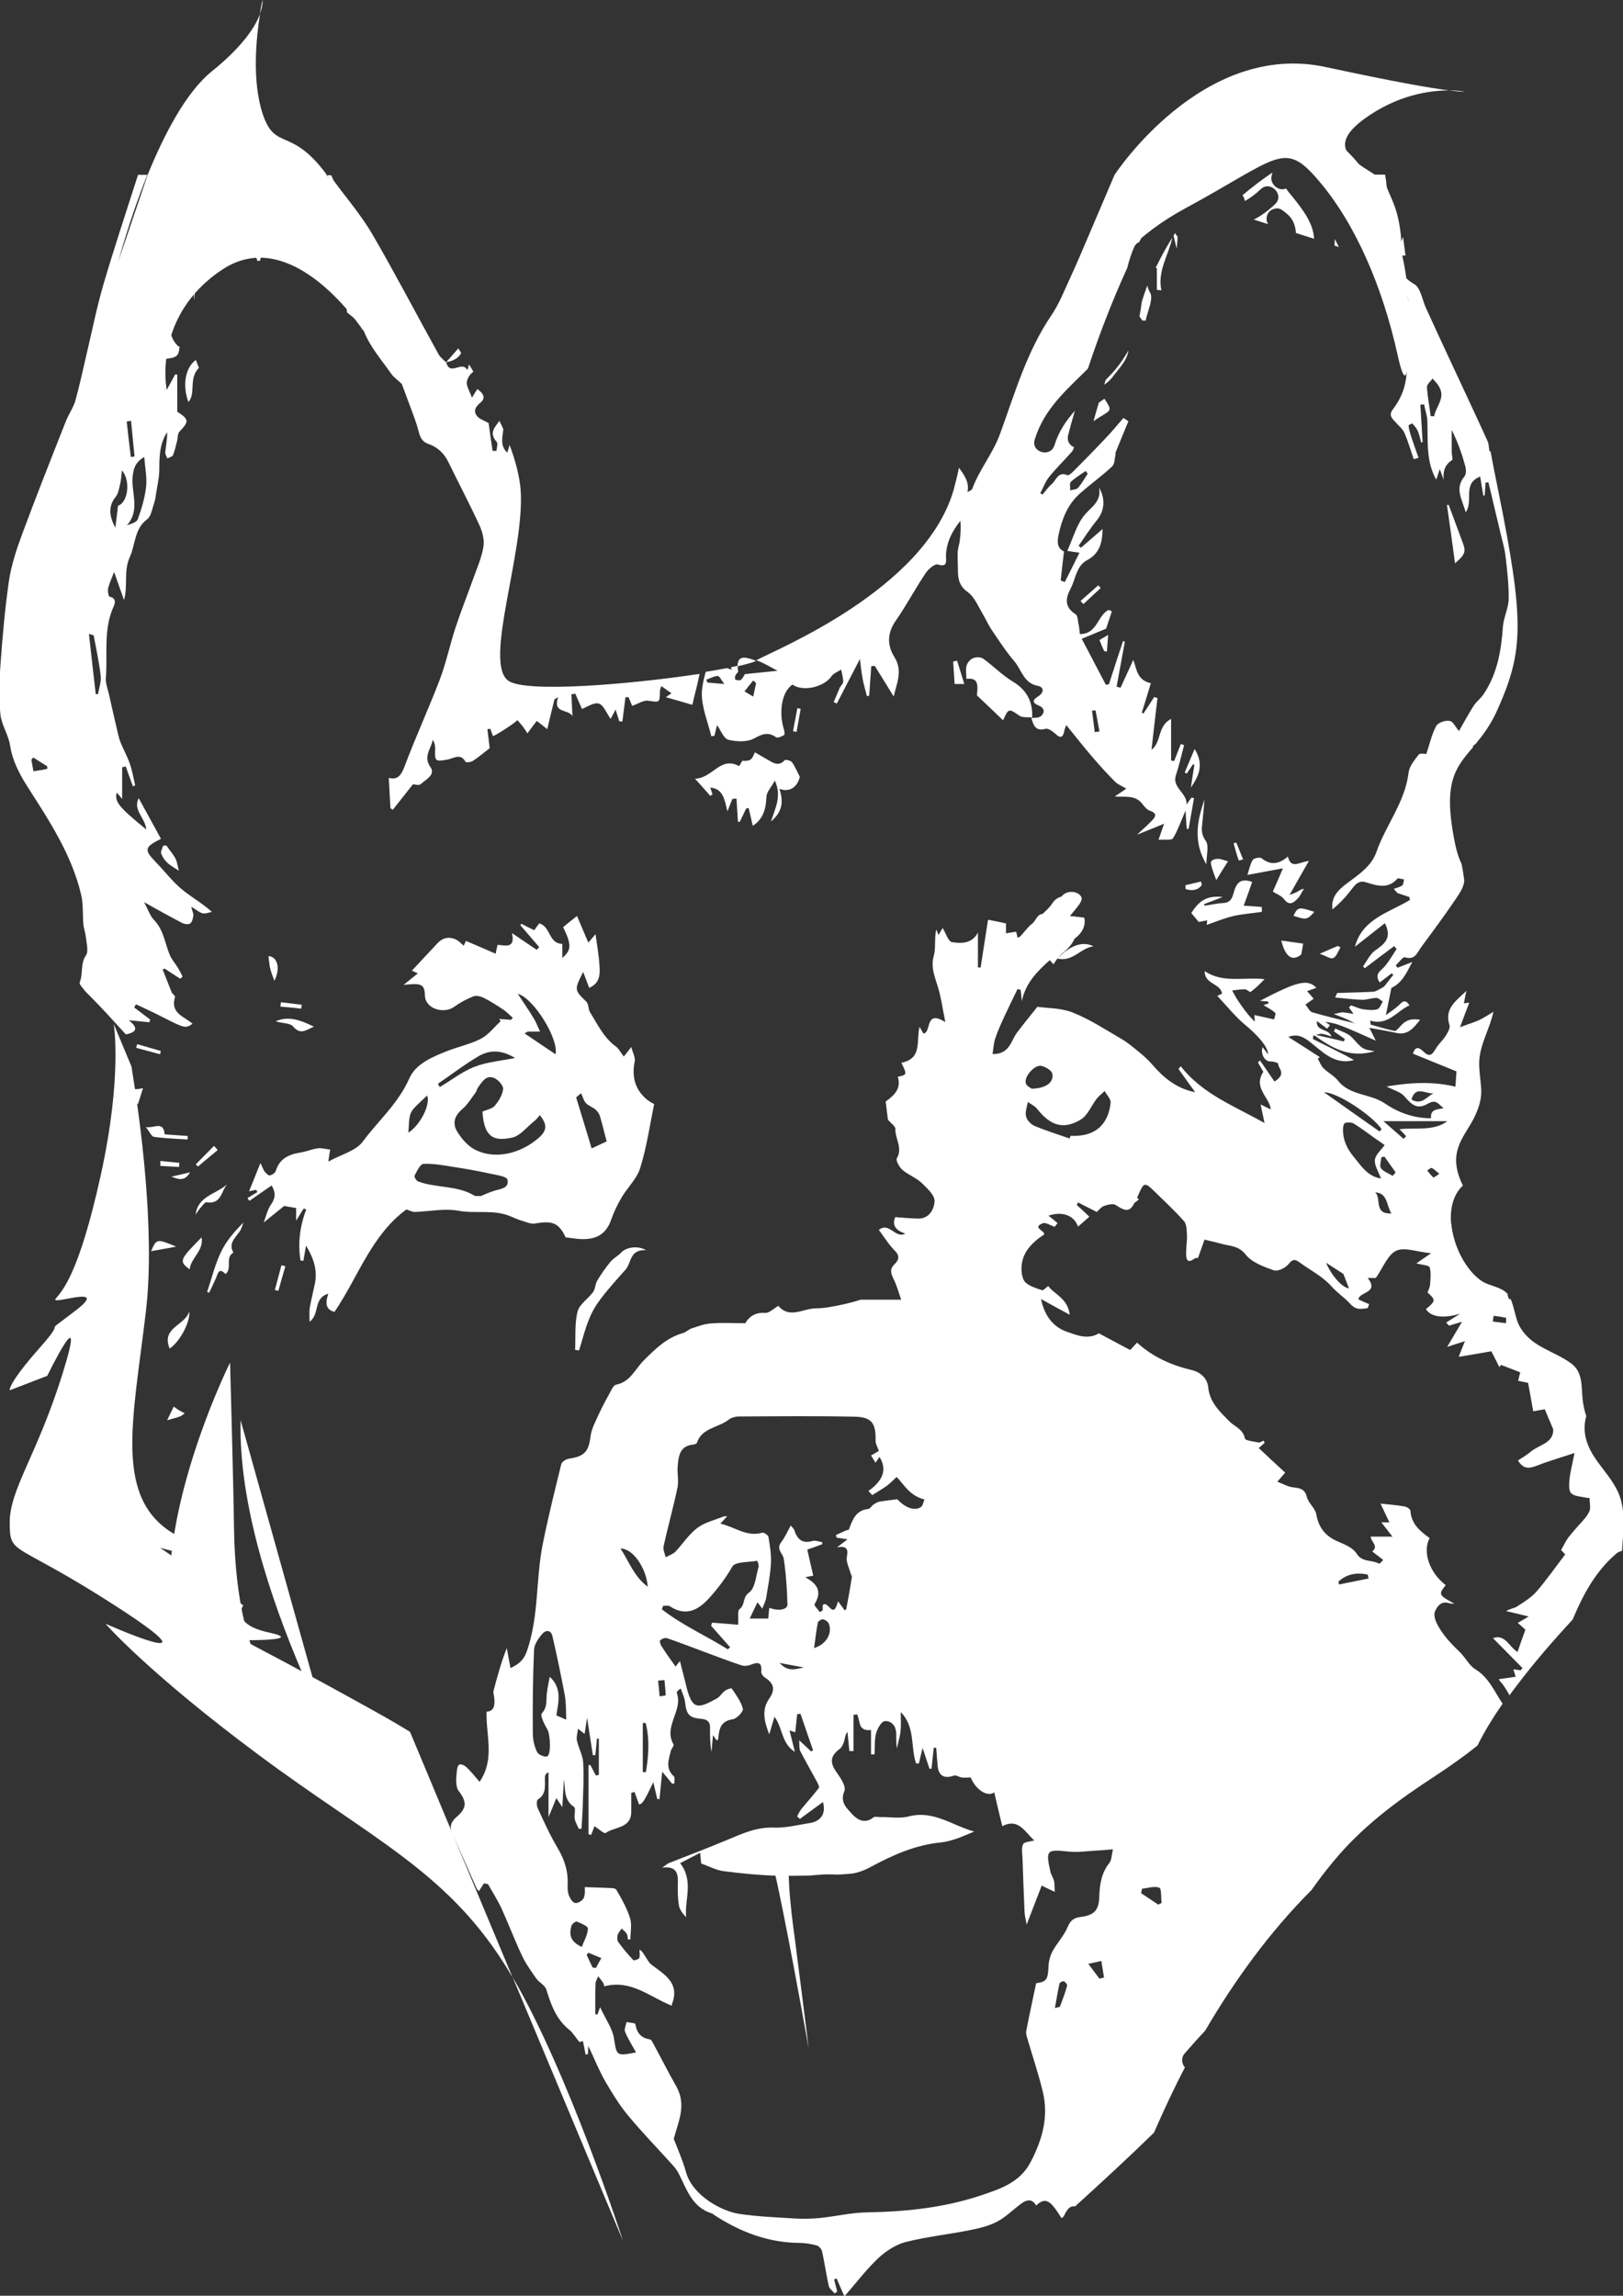 <?xml version="1.0" encoding="utf-8"?>
<!-- Generator: Adobe Illustrator 19.1.0, SVG Export Plug-In . SVG Version: 6.00 Build 0)  -->
<svg version="1.1" id="Layer_1" xmlns="http://www.w3.org/2000/svg" xmlns:xlink="http://www.w3.org/1999/xlink" x="0px" y="0px"
	 viewBox="0 0 786.5 1112.3" style="enable-background:new 0 0 786.5 1112.3;" xml:space="preserve">
<rect x="0" y="0" width="786.5" height="1112.3" fill="#333333" stroke="none"/>
<style type="text/css">
	.st0{fill:#FFFFFF;}
</style>
<path class="st0" d="M623.2,91.3c-3.4,1.7-8-2.1-7-6c0.1-0.5,0.3-1.1,0.4-1.7c-5,3.4-9.9,7.1-14.5,11c0.6,0.7,1,1.7,1.1,2.8
	c0,0,0,0,0,0c2.8-1.5,5.4-3.5,7.7-5.7c4.6-4.5,11.7,2.6,7.1,7.1c-3.1,3-6.5,5.6-10.4,7.6l6.9,2.2c-0.9-1.5-1-3.3-0.1-5.1
	c1.2-2.3,4.7-3.3,6.8-1.8c2,1.4,4,3,5.2,5.2c1,1.9,1.5,3.9,1.6,6l8.8,2.8c-0.4-7.5-5.2-13.8-10.4-20.3
	C625.4,94.2,624.2,92.8,623.2,91.3z"/>
<path class="st0" d="M595,77.8c-2.8,5.2-6.8,9.4-12.4,11.9c0,0,0.1,0,0.1,0c0.6,0.3,1.1,0.7,1.4,1.2c1.1-1,2.1-2,3.2-3
	c3.6-4,7.3-8,10.8-12.1C597.1,76.5,596.1,77.1,595,77.8z"/>
<path class="st0" d="M661,57.7c16.3-11.9,32.2-13.9,41.2-13.9c-8.3-1-25.3-3.9-59.7-11.3c-59.8-13-102.3,52.1-102.3,52.1l19.1,6.2
	c0-0.1,0.1-0.1,0.1-0.2c7.2-12.6,19.7-21.5,32.4-28c13.2-6.8,27.5-11.6,42-14.4c5.6-1.1,8.6,5.9,3.9,9.1c-3.2,2.2-4.5,5.6-5.3,9.2
	c2,3.4,3.6,6.9,4.9,10.5c4.9,4.3,9.2,9.6,12.7,15.4c0.5,0,1.1,0.1,1.7,0.3c10.9,3.7,18.8,10.8,23.1,21.6c2,4.9,3.1,10,4.1,15.2
	l0.4,0.1c0.7-26.3-4.9-31.8-7.5-39.6C669.2,82.1,636.2,75.8,661,57.7z"/>
<path class="st0" d="M656.1,105.9c0.3,1,0.6,1.9,0.9,2.9c2.6,2.4,5.2,4.8,7.5,7.4C662.5,112.2,659.9,108.6,656.1,105.9z"/>
<path class="st0" d="M648.8,119.7c-0.6-1.3-1.3-2.6-2-3.9c0,1.1,0,2.1-0.1,3.2L648.8,119.7z"/>
<path class="st0" d="M709.7,44.4c0,0-2.8-0.6-7.5-0.6C708.3,44.6,709.7,44.4,709.7,44.4z"/>
<path class="st0" d="M80.8,189c0,0-7.3-35.9,27.1-58.5s68.4,30.1,68.4,30.1l-28.9-84.7l-41.9-31.4L71.6,84.6l-29.4,86.6"/>
<path class="st0" d="M147.5,75.9c0,0,17.9,10.1,38.7,48s-18.5,5.3-19.3,5.7c-0.9,0.4-17-28.3-17-28.3L138.1,89"/>
<path class="st0" d="M521.1,166.2c0.7-2.5,6.7-40,53-65.1s48.1-33.6,65.5-12.9s30.4,50.8,37.7,83.9s5-28.2,5-28.2s-0.6-48.6-36.7-77
	c-36.1-28.4-37.8-25.9-67.8,0c-30,25.9-40.3,32.9-51.9,63.6"/>
<path class="st0" d="M595.1,61c0,0,23.8-23.8,44.5-24.2c20.6-0.5,20.7,9.7,20.7,9.7l-14.7,20.4l-13.2-0.3l-21-3.1"/>
<path class="st0" d="M722.7,207.1"/>
<g>
	<path class="st0" d="M770.9,703c-3-5.6-3.8-11.2-2.2-16.9c-0.9-2.6-1.5-5.4-1.8-8.5c-0.6-6.2,0.1-12.9-5.5-17
		c-8.6-6.3-19.2-7.8-24.9-17.8c-2.2-3.9-2.6-9.4-4.5-13.5c-0.2,0.1-0.5,0.1-0.7,0.2c-0.3-0.7-0.5-1.4-0.8-2.1c0.1,0,0.2-0.1,0.3-0.1
		c-0.1-0.2-0.2-0.4-0.4-0.5c-2.6-3.2-8.5-3.7-12-5.9c-7.7-4.9-14.1-16.8-15.1-28c0,0,0-0.1-0.1-0.1c0,0,0,0,0,0
		c-0.6-7.1,0.9-13.9,5.7-18.4c-2.7-5.5-4.3-11.5-2.5-17.6c1.7-6,6-10.8,8.5-16.4c1.7-3.7,3-7.8,2.9-11.8c-0.1-4.4-1-8.8-1-13.2
		c0-9,5.1-16.6,6.9-25.2c-1.7,1.1-3.5,2.2-5.3,3.2c-2.9,1.7-6.3,2.5-10.9,4.3c1.8-4.8,3.1-8.3,4.5-11.9c-0.6,0.1-1.5,0.2-2.6,0.3
		c0.4-2.2,0.8-4.1,1.2-6c-4.8,4.7-10.8,8.4-8.2,16.5c0.5,1.5-0.9,3.8-1.9,5.4c-1.4,2.2-3.5,3.9-4.8,6.2c-1.7,3-3.1,4.1-6,1.2
		c-2.6-2.6-4.2-1.8-5,1.1c7.4,3,14.7,6,21.1,8.6c-0.2,3.3-0.4,5.5-0.5,7.4c-10.9-2.6-21.5-2.1-33.4-0.1c3.9,2,6.8,2.7,8.5,4.6
		c4.2,4.9,6.6,6.5,11.6,3.7c4.2-2.4,5.2,0.6,7.6,2.2c-3.1,0.7-6.6,0.4-6.1,4.9c-8.6,0-16-2.8-22.6-7.3c-7-4.7-16.7-3.6-22.5-10.9
		c-1.9-2.4-4.9-3.9-7.1-6.1c-1.2-1.2-1.8-3-2.7-4.5c0.3-0.3,0.7-0.6,1-0.8c-5.1-3.3-10.2-6.6-15.3-9.8c3.3-1.2,5.8-1,9.7,1.8
		c6.4,4.8,12.4,12.1,22.1,9.4c-1.3-0.7-2.7-1.5-4-2.2c-5.3-2.7-10.6-5.4-15.9-8c0.1-0.5,0.2-1.1,0.2-1.6c1.4-0.3,2.8-1,4.2-0.9
		c1.4,0.1,2.9,0.8,4.6,1.3c-1.3-4.1-7.8-2.3-7-7.7c3.7,0.7,7.2,0.8,10.4,2c6.1,2.2,12.1,5.1,18.1,7.7c-0.9-1.8-1.8-3.6-3.1-6.2
		c5,0.9,9.2,1.6,13.3,2.5c5.3,1.1,8-2.3,11.3-6.4c-4.3-0.8-7.1,0.2-9.6,3.1c-0.8,0.9-2,2.4-2.8,2.3c-3.9-0.8-7.7-2-11.6-3.1
		c-0.1-0.6-0.1-1.3-0.2-1.9c8.6,2.6,12.7-4.5,19-7.4c-2.2-3.6-3.7-1.4-5.4,0.2c-1.7,1.5-3.6,2.8-6,4.5c1.2-6.1,2.2-10.7,3.3-16.3
		c-2.4,1.4-4,2.5-5.7,3.4c-1.2,0.6-2.4,1.5-3.7,1.6c-5.8,0.3-11.6,0.4-17.4,0.6c-0.2,0-0.3,0.5-1.1,2.2c4.6,0.4,8.8,1,13,1.1
		c2.3,0.1,4.7-0.9,7-0.9c1,0,2.1,1.1,3.1,1.8c-0.9,1.3-1.5,3.4-2.7,3.7c-2.1,0.6-4.6,0.3-6.8,0c-2-0.3-4-1.3-5.9-1.9
		c-0.3,0.3-0.6,0.7-1,1c1.9,2.7,3.7,5.3,6,8.5c-8.2-2.1-16-3.9-23.7-6.1c-1.4-0.4-2.3-2.5-3.4-3.8c1.3-0.9,2.6-1.8,4-2.8
		c-1-1.2-2-2.4-3.2-3.7c1.8-0.6,3.1-1.1,4.5-1.6c-4.2-4.4-9.2-3.2-27.3,6.3c1.5,0.1,2.7,0.2,3.8,0.3c0.2,0.3,0.3,0.6,0.5,0.9
		c-1,0.3-2.1,0.7-2.6,0.9c2.5,1.5,4.3,2.4,5.7,3.8c0.4,0.4-0.4,2.1-0.6,3.1c-3.2-0.7-6.4-1.4-9.5-2.1c0,0.6,0.1,1.9,0.2,3.2
		c-3.4-3.2-5.9-6.8-8.3-10.4c-1-1.5-1.8-3.1-2.7-4.7c2-0.2,4-0.6,6-0.6c1,0,2,1,2.8,1.4c1.3-1,2.3-1.8,3.3-2.7
		c1-0.9,1.9-1.9,3.6-3.6c-10.4-1.1-20.1,2.1-29-3.9c-0.2,6.4,7.7,5.9,8.4,10.9c-1,0.5-1.8,0.9-2.3,1.1c4.5,4.8,8.5,9.8,13.2,13.8
		c6.3,5.2,11.4,10.8,11.4,14.6c-0.9-1.3-1.7-2.3-2.7-3.6c-1,3.8,1.3,7.1,4,7c1.3-0.1,3.7,0.7,3.6,1.1c-0.1,2.3,4.4,4.8-1.8,8.6
		c-2.3-3.4-4.7-6.8-7-10.2c-0.3,0.3-0.7,0.7-1,1c1.1,1.8,2.1,3.7,2.6,4.5c-5.1,7.9,3.1,12.3,3.6,18.2c-1.7-0.8-3.2-1.5-4.9-2.4
		c0.7,3.5,1.3,6.3,1.9,9c-14.8-8.3-30.2-14.1-40.6-27.5c-0.4,0.4-0.7,0.9-1.1,1.3c2.7,3.8,5.4,7.6,8.1,11.3
		c-9.1-1.8-15.4-7.1-20.9-13.5c-1.8-2.1-3.9-4-6.1-5.8c-2.8-2.3-5.6-4.7-8.7-6.5c-7.7-4.5-15.3-9.5-23.6-12.8
		c-5.7-2.3-12.4-2.1-17.2-2.8c-3.9,4.9-7,8.7-10,12.7c-2.9,4-3.5,10.3-11.7,10.2c0.4-2.6,0.5-5.2,1.3-7.6c1.3-3.8,2.9-7.4,4.6-11
		c2-4.3,4.1-8.6,6.2-12.9c0.5,0.1,1,0.2,1.5,0.4c0.2,1.8,0.4,3.7,0.6,5.5c1.7-8.8,7.5-14.5,13.5-19.9c0.5,0.6,1.1,1.2,1.8,2
		c1.1-1.6,1.9-2.9,2.9-4c1.1-1.2,2.5-2.1,3.7-3.3c4.9-5,5.2-8.8,0.8-11.9c-1.2,1.1-2.4,2.2-3.6,3.4l-1.2-1.1
		c3.2-3.9,6.5-7.7,9.6-11.7c0.8-1,1.8-2.9,1.4-3.8c-1.4-3.3-7.3-3.6-9.5-0.6c-1.7,2.3-3.2,4.7-4.9,6.9c-0.7,0.9-2,2.5-2.3,2.3
		c-4.5-2.2-5.1,2.5-7.2,4.1c-2.2,1.7-3.8,4.1-5.8,6.2c-0.3,0.3-0.8,0.4-1.3,0.6c-0.2-1-0.4-1.9-0.7-2.9c-1.7,0.3-3.2,0.5-4.9,0.8
		v-4.8c-2.7-0.6-5.2-1.1-8.7-1.8c-1.2,7.7-2.4,15.5-3.6,23.2c-0.4,0-0.9-0.1-1.3-0.1v-16.9c-2.9,5.6-8.2,5.3-12.5,4.7
		c-1.9-0.3-3.1-4.5-4.6-6.9c-0.4,0.7-1.1,1.9-2,3.4c-0.5-1.2-0.8-2-1.1-2.7c-1,4.4-0.1,8.9-1.2,12.8c-1.6,5.7,0.6,10.3,2.1,15.4
		c1.5,5,2.2,10.3,3.5,16.7c-10.1-6.2-6.5,4.8-10.6,5.6c-0.6-1.1-1.3-2.2-1.9-3.3c-1.7,6.8,1.5,15.4-8.8,17.4
		c2.8,5.8,2.8,5.8-1.7,6.8c1.8,6-2.1,9.2-5.9,12c0.4,3.5,0.8,6.6,1.1,8.8c1.5,1.8,3.7,3.2,3.6,4.5c-0.2,4.7,3.7,9.1,0.7,14.2
		c-0.6,1,1.2,4.3,2.7,5.6c2.9,2.5,6.7,3.8,9.4,6.4c2.6,2.5,6.3,5.9,6.2,8.8c-0.2,3.6-2.4,8.5-8,8.4c-3.7-0.1-7.3-0.4-11.1-0.7
		c-1.8,4.6,1,6.6,4.9,8c-4.9,2.6-7.8-5.9-12.8-1.8c2.6,3.5,4.7,7,7.6,9.9c2.6,2.6,2.2,4.6,0,6.7c-2.2,2.1-2,4-0.7,6.7
		c1.7,3.3,2.7,7,3.9,10.5H417c-4.6,1.6-9.5,2.6-14.5,3.5c-2.4,0.4-4.8,0.7-7.2,0.7c-6.2,0.1-12.7,5.2-18.1-1.2
		c-2.3,1.3-4.4,3.5-6.3,3.4c-5.4-0.4-8.3,2.4-9.7,5c-6.3,0-11.5-0.3-16.6,0.1c-3.2,0.2-6.3,1.4-9.4,2.4c-1.5,0.5-2.8,1.9-4.3,2.3
		c-7.8,2.2-13.3,7.6-18.8,13.1c-4.3,4.2-6.6,10.6-13.6,11.9c-0.9,0.2-1.7,1.5-2.2,2.5c-2,3.7-4.1,7.4-5.9,11.3
		c-1.6,3.6-3.7,7.3-4.2,11.1c-0.9,7.4-2.9,9.8-10.3,10.9c-1.5,0.2-3.6,1.5-3.9,2.7c-3.2,12.9-6.4,25.8-9,38.8
		c-3.4,17-1.8,34.8-7.6,51.6c-1.5,4.4-3.8,6.4-8,8.4c-0.7-3.7-1.3-6.7-1.8-9.7c-2.7,6.8-4.6,13.7-6.4,20.6c-0.3,1.1,0.2,2.3,0.3,3.4
		c0.4,3.6,0,6.7-3.7,6.8c-0.4,11.5,4.2,22.9-3.4,34c-1.6-1.9-2.6-3-3.5-4.1c-1.1-1.2-2.2-2.5-3.5-3.5c-0.8-0.6-2.3-1.1-2.9-0.7
		c-0.7,0.4-1,1.9-1.1,3c-0.2,1.9-0.4,3.7-0.3,5.6c0.1,1.3,0.3,2.9,1,3.9c4.2,5.3,4.2,8.5-0.7,12.7c-2.8,2.4-3.8,4.8-2.2,8.3
		c4,8.7,7.8,17.5,11.7,26.3c0.2,0.6,0.8,1,1.2,1.5c0.9-1.4,1.6-2.6,2.4-3.8c0.7,0.1,1.3,0.2,2,0.4c2.2,3.9,4.7,7.8,6.6,11.9
		c3.4,7.5,6.3,15.2,9.8,22.6c1.8,3.9,4.4,7.5,6.9,11.1c1.4,2,4.2,3.3,4.9,5.3c2.3,7.4,4.7,14.4,11,19.5c1.9,1.5,3.2,3.8,5.1,6.1
		c0.3-0.1,1.4-0.4,1.7-0.5c0.5,2.4,0.9,4.5,1.3,6.6c0.4-0.1,0.8-0.2,1.1-0.3c0.1-1,0.1-2,0.2-3.9c3,6.3,5.2,11.9,8.2,17.1
		c3.3,5.7,6.8,11.4,11,16.5c6.8,8.2,14.3,15.9,21.4,23.8c1.2,1.3,2.4,2.8,3.2,4.4c3.9,7.6,6.4,16.3,16,19.3c0.6,0.2,1.1,0.7,1.7,1.1
		c12.4,8,25.8,13.1,40.8,13.2c2.8,0,5.6,0.5,8.3,1.2c1.1,0.3,2.5,1.8,2.7,3c1.2,5.5,2,11.1,3.2,16.6c0.3,1.4,1.9,2.5,2.9,3.7
		c0.4-0.3,0.8-0.6,1.2-1c-0.5-1.9-1-3.8-1.5-5.8l1.2-0.5c1.1,2.6,2.3,5.2,3.8,8.7c5.8-6.6,10.5-12.9,16.2-18.3
		c3.7-3.5,8.5-6.7,13.4-8c10.2-2.6,20.9-3.7,31.3-5.8c4.5-0.9,9.1-2,13.1-4.1c4.2-2.2,7.6-5.7,11.5-8.6c2.7-2,5.4-2.8,7.4,0.8
		c4.8-4.5,7.1-2.2,12.3,6.1c0.4-0.3,0.9-0.5,1.1-0.9c1.8-3.8,3.1-5.1,5.5-4.8c12.9-11.7,25.7-23.5,38.2-35.7
		c4.7-10.7,9.6-21.3,15-31.6c-1.5-1.8-2-4.6-0.1-6.8c3.2-3.7,6.5-7.4,9.9-11c14.4-24.6,31.4-48,51.5-68.1c4.3-6.1,8.9-12,13.8-17.6
		c13.2-14.9,28.8-26.4,45.4-37.2c7.3-4.8,14.5-9.8,21.3-15.3c3.5-7.1,7.7-13.8,12.2-20.3c-0.1-0.1-0.1-0.1-0.2-0.2
		c-3.9-5.8-6.5-12.4-13-16.4c-3.1-1.9-4.9-5.8-7.6-8.4c-4.4-4.2-8.5-8.5-11.2-14c-0.8-1.7-1.5-4.1-0.8-5.7c1.2-2.7,3.2-5.2,7-3.9
		c0.6,0.2,1.2,0.1,2.4,0.2c-7.7-4.2-7.8-4.5-4.2-9c-7.8-5.9-11.4-16.1-7.8-22.8c-4.6-3.3-8.9-6.8-9.3-13.2c0-0.8-1.7-1.9-2.8-2.1
		c-3.4-0.6-6.9-0.9-11.7-1.4c1.6,3.5,3,6.3,4.3,9.1h-3.9c1.6,2,3.2,4.1,5.4,6.9h-10.6c0.3,2.7,4,4.6,0.8,7.2
		c1.6,1.2,3.2,2.5,5.3,4.1c-0.4,0.4-1.7,2-2.1,1.8c-3.4-2-8.1-0.5-10.8-4.9c-1.6-2.6-5.4-4.3-8.5-5.6c-6.2-2.5-9.8-6.5-11-13.3
		c-0.5-3-3.8-5.5-4.6-8.5c-1-4.1-3.6-4.3-6.9-4.7c-2.4-0.3-4.6-1.7-7.4-2.7c1.3-1.5,2.2-2.5,3.8-4.4c-4.2-3.9-8.5-7.8-12.8-11.9
		c0.9-0.8,1.9-1.7,2.9-2.6c-0.2-0.3-0.4-0.6-0.6-1c-0.8,0.3-1.6,1-2.3,0.9c-2.4-0.5-6.5-0.9-6.7-1.9c-0.9-4.7-5-5.7-7.7-8.5
		c-4.4-4.5-9.4-9-10.1-16.4c-0.4-4.1-3.5-7.2-8-8.3c-9.7-2.3-18.7-6.2-26.5-13.3c-0.9,1-1.9,2.1-3.3,3.6c-5.2-2.7-10.2-5.5-15.2-8.1
		c-5.3,3.3-11,0.8-15.6-0.8c-6.1-2.1-10.7-7.3-12.4-15.8c5.1,2.8,9,5,13.9,7.6c-1-8.1-7.6-9.9-10.4-13.9c-1.2,0.8-2.4,2.2-3,2
		c-2.8-0.9-5.8-1.8-7.9-3.6c-1.5-1.3-2-4.2-2.1-6.4c-0.1-7.9,4.7-12.8,11-17c0.5-1.8-6.1-3.3-0.7-5.4c1.5-0.6,3.8,1.1,5.8,1.7
		l1.4-1.8c-1.5-1.3-3.1-2.6-4.4-3.6c6.5-2.2,12.4-0.3,14.3,5.3c1.6-1.4,3.3-2.8,5.5-4.8c-2-1.9-4-3.8-6.1-5.7
		c0.2-0.4,0.4-0.8,0.6-1.2c2.9,1.5,5.9,3,9.1,4.6c1-0.9,2.1-2.4,3.5-2.9c1.7-0.6,4.3-1.3,5.6-0.5c6.4,4.2,7.5,3.1,11-4.8
		c2.7-6,3-6.5,7.7-1.9c4.9,4.8,10,9.5,14.5,14.6c1.3,1.5,1.3,4.5,1.4,6.9c0.1,2.8-0.4,5.5-0.4,8.3c0,2.8,0.2,5.8,4.2,2.8
		c0.5-0.4,1.5-0.1,1.5-0.1c1.3-3.6,2.4-6.6,3.2-9c3.8,0.9,6.3,1.5,8.9,2.2c4,1,7.8,0.9,11.1,5.1c3,3.8,8.8,5.9,13.7,7.6
		c1.9,0.6,5.6-1.2,7.1-3.1c1.9-2.4,3-2.4,5.2-0.8c5.2,3.8,11.2,6.8,15.4,11.5c2.9,3.3,6.5,5.6,9.2,8.6c3.1,3.4,5.5,2.4,8.5,2.1
		c0.2-0.6,0.4-1.2,0.7-1.9c-1.7-0.7-3.4-1.5-5.2-2.3c0.2-3.8,10.3-3,4.5-10.4h3.9c3.6-5.1,5.8-11.3,9.9-13.2
		c4.1-1.9,10.2,0.6,16.9,1.2c-3,2.1-4.9,3.4-7.1,4.9c2.7,0.8,6,0.9,6.4,1.9c0.8,2.6,0.4,5.6,0.2,8.5c-0.1,1.3-0.8,2.5-1.2,3.7
		c4,3.7,4,4.1-0.8,8.1c2.5,3.9,8.6,4.6,16.6,2.2c-2.3,1.4-4.5,2.9-6.8,4.3c0.5,0.5,0.9,1,1.4,1.5c1.8-0.6,3.7-1.1,6.3-1.9
		c-2.8,4.8-5.2,8.7-7.2,12.2c1.9-0.6,4.7-1.6,8.6-2.8c-1.2,2.9-1.9,4.8-3,7.6c5.9-1,10.8-1.8,15.8-2.7c1.2,2.4,2.6,5,3.9,7.7
		c0.3-0.4,0.5-0.8,0.8-1.1c3,1.2,6,2.3,9.3,3.6c-0.3,1.4-0.7,2.6-1,4.1c1.8,0.4,3.5,0.7,4.8,1c0.9,4.8,1.7,9.2,2.5,13.8
		c2.2-0.4,3.7-0.7,5.6-1c1.3,3.2,2.7,6.4,4.1,9.7c0.2,6.9-7,7.4-11.2,11.1c-1.8,1.5-3.9,2.7-5.9,4c2.4,3.9,4.9,4.1,8.4,2.8
		c5.9-2.3,12-4.1,19-6.4c-1,5.3-2,8.8-2.4,12.5c-0.2,2.4-0.5,5.8,0.8,7c1.7,1.6,5,1.6,7.6,2.2c0.6,0.1,1.3,0.1,1.3,0.1
		c0,2.5,0.7,5-0.2,6.7c-1.2,2.6-3.5,4.7-5.4,6.9c-1.6,1.9-3.3,3.7-4.8,5.7c-1.3,1.8-2.2,3.9-3.4,5.9c0.8,0.8,1.7,1.8,2,2.1
		c-4.7,6.2-9,12.3-13.8,17.9c-2.6,3-6.2,5.2-9.6,7.4c-1.4,0.9-3.4,1-5.2,2.2c3.2,0.7,6.3,1.5,10.9,2.6c-2.6,1.5-3.8,2.3-5.3,3.1
		c1.6,1.4,3,2.6,3.7,3.3c-1.4,3.8-2.5,7-3.8,10.8c-4-2.4-6.1-8.9-11.9-6.7c4.6,4.6,9.4,9.6,14.3,14.5c-0.3,0.4-0.7,0.8-1,1.1
		c-1-0.2-2-0.3-3.4-0.5c0.4,1.4,0.7,2.4,1.1,3.6c-2.8,0.4-5.2,0.8-8.3,1.2c1.2,1.5,2.4,2.9,3.4,4.5c0.7,1.1,1.3,2.2,1.9,3.3
		c1.1-1.5,2.1-2.9,3.2-4.3c8.5-11.3,17.8-22,27.4-32.4c5-12,11.1-23.4,21.2-32c0.8-0.7,1.8-1.1,2.7-1.2c0-0.3,0-0.7,0.1-1
		c0.6-9.1,1.9-19.8-2.3-28.2C780.2,714.9,774.4,709.7,770.9,703z M684,532.7c2-7,7-2.5,10.7-3C691.4,531.3,688.9,535.7,684,532.7z
		 M662.8,762.9c0.1,0.6,0.3,1.3,0.4,1.9c-4.8,1-9.6,1.9-14.3,2.9c-0.1-0.5-0.2-0.9-0.3-1.4C652.7,762.5,657.6,761.8,662.8,762.9z
		 M553.4,915.1c2.9-0.3,6-1.4,8.4-0.5c1.1,0.4,0.8,4.8,1.1,7.4l-1.6,0.8l-8.4-5.6C553.2,916.5,553.3,915.8,553.4,915.1z M321.6,749
		c2.1-9.4,4.7-18.7,6.7-28.2c0.7-3.3-0.2-7,0.1-10.4c0.4-4.9,1-9.9,7.6-10.5c0.6-0.1,1.6-0.4,1.7-0.8c2.4-7.3,10.2-7.3,15.2-11.1
		c1.3-1.1,3.4-1.7,5.1-1.7c18.8-0.1,37.6-0.3,56.3,0.1c8.2,0.2,10.2,3.2,10,11.7c0,1.6,1.1,3.3,1.6,4.9c-1.2,0.7-2.5,1.4-3.8,2.2
		c0.8,1.3,1.5,2.4,2.2,3.5c0.6-1,1.3-1.9,1.9-2.8c3.7,5.9,2,11.3-5.4,16.5c1,1,1.9,2,1.9,2c2.8-1.8,4.9-3,6.9-4.4
		c1.6-1.2,3-2.6,4.9-4.4c3.3,3.2,6.1,9.1,13.5,10.9c-0.5,1.1-0.8,3.2-1.9,3.8c-3.1,1.9-7.5,0.1-11.3-3.9c-3.2,0.4-5.8,0.7-8.4,1.1
		c-1.1,0.2-2.1,0.8-3,1.4c-1,0.6-1.7,2.1-2.6,2.2c-6.1,0.6-7.7,5.3-9.4,9.9c-0.1,0.3-1,0.3-1.4,0.5c-1.6,0.7-3.3,1.5-4.9,2.2
		c0.1,0.4,0.2,0.9,0.3,1.3c1.4,0.2,2.8,0.4,5.3,0.8c-1.9,1.5-3.3,2.5-5.1,3.9c4.1-0.7,5.7,0.2,4.8,4.5c-0.5,2.4,1,5.2,1.7,7.8
		c0.2,0.8,0.8,1.5,0.7,2.2c-0.8,5.1-1.7,10.2-2.7,15.4c0,0.2-0.5,0.4-0.8,0.6c-0.9-1.3-1.8-2.5-3.2-4.4c-2.4,9.6-4.8-0.9-7.4,1.9
		v2.5l-1.4,0.9c-0.9-1.3-2.9-3.3-2.6-3.8c3.4-5.5,2.2-9.6-4.5-13.1c2.4-0.5,3.3-0.7,3.9-0.8c-0.9-4-1.9-8-2.9-12.6
		c2.3-0.8,4.8-1.7,7.2-2.6c0-0.3,0.1-0.6,0.1-1c-1.6-0.2-3.3-1-4.7-0.6c-5.1,1.5-7.5-0.9-8.9-5.3c-0.2-0.5-0.7-1-1.7-2.2
		c-1.7,3.1-2.9,5.9-4.7,8.2c-2.5,3.4,0.9,5.3,1.3,7.9c1.1,7.3,1.6,14.8,1.8,22.2c0,2.5-4.3,3.3-8.8,1.6c-0.2,1.8-0.4,3.4-0.5,5.2h-9
		c1.3-2.8,2.4-5,3.8-7.9c0.9,1.2,1.5,2,2.3,3.1c0.7-1.9,1.6-3.5,1.9-5.3c0.9-5.6,2-11.1,2.3-16.7c0.2-4.2-0.5-8.5-1.2-12.7
		c-0.1-0.9-2.2-2.3-3-2.1c-7.5,2.2-13.1-2.7-20.3-4.4c1.4-1.5,2.2-2.4,3.3-3.6c-1,0.1-1.5,0-1.9,0.2c-4.2,1.7-9,2.8-12.6,5.5
		c-4.1,3.1-7,7.7-10.6,11.5c-1.2,1.2-3.1,1.8-4.7,2.7C322.1,752.6,321.2,750.7,321.6,749z M394.5,798.5c0.6-4.1,1-8.2,1.8-12.3
		c0.1-0.7,1.8-1.8,2.6-1.6c1.1,0.2,2.4,1.2,2.8,2.2C403.3,791.1,400.8,796.5,394.5,798.5z M389.6,807.9c-3.8,0.7-7.7,2.4-11.8-2.2
		C382.6,806.6,386.1,807.3,389.6,807.9z M321.4,778c1.1,0.1,2.5-0.3,3.3,0.3c8,5.2,14,1.6,19.5-4.6c3.9-4.4,7.6-9.3,10.7-14.7
		c1.4-2.4,7.8-2,12-2.8c0.1,0,1,2.1,0.7,3c-1.3,4.3-1.6,10.3-4.6,12.4c-3.3,2.3-1.8,6-4.6,8c-1.1,0.8-0.5,4-0.7,7.6
		c-3.8-0.3-8.2-0.7-12.6-1c-0.2,0.5-0.3,1-0.5,1.5l9.2,10.4c-0.4,0.3-0.7,0.7-1.1,1c-10.6-6.6-22.1-11.7-32-19.4L321.4,778z
		 M313.9,768.8c-6.8-5.1-9-12.2-13.2-18.5C306.5,750.1,313.2,759.5,313.9,768.8z M313,858.6c-0.5,0-1,0-1.5,0v-23.8
		c0.5,0,0.9,0,1.4,0C314.9,842.8,314.3,850.7,313,858.6z M258.2,839.7c-0.1-13.5,0-26.9,0.6-40.4c0.1-2.6,2.1-5.5,4-7.7
		c1.6-1.9,4.2-2,4.9,1.1c2.2,9.5,4.2,19.1,6,28.7c0.7,3.7,0.5,7.5,0.7,11.8c-1.8-0.8-3.2-1.4-4.8-2.1c1-6.5,2.9-13-3.2-18.7
		c-0.5,2.7-1.1,5.3-1.4,8c-0.4,3.3,0.4,6.6-2.4,9.7c-1,1.1,1.3,5.5,2.8,8.1c1.2,2.1,1.8,12.1-0.3,12.8c-1.3,0.4-4.3-0.9-4.8-2.1
		C258.9,846.1,258.2,842.8,258.2,839.7z M281.9,943.3c-6-2.8-6-6.4-5-10.2c0.2-0.9,2.1-2.3,2.6-2.1c2,0.8,5.5,2.3,5.4,3.4
		C284.8,937.4,283.1,940.2,281.9,943.3z M284.3,947.2c0.3-0.4,0.5-0.8,0.8-1.1c2.1,0.9,4.2,1.7,6.3,2.6c-0.9,1.6-1.8,3.2-2.6,4.8
		l-1.6-0.2C286.2,951.3,285.3,949.3,284.3,947.2z M517.1,962.2c-0.9,3.3-2.2,6.6-3.4,9.9c-0.1,0.4-1.1,0.4-2.5,0.8
		c0.8-4.3,1.4-8.1,2.2-11.8c0.1-0.6,1.7-1.4,2.2-1.1C516.4,960.3,517.3,961.6,517.1,962.2z M532.8,958.7c-1.5-2-3.1-4.1-5.4-7.2
		c2.6-0.6,4.4-1,6.3-1.4c0.4,2.7,0.9,5.3,1.3,8C534.2,958.3,533.5,958.5,532.8,958.7z M501.2,891.7c-2.1,0.6-4.9,0.7-5.4,1.8
		c-0.9,1.9-0.4,4.5-0.3,6.7c0.3,8.8,0.6,17.5,1,26.3c0.1,2,0.7,3.9,1,6c2.5-6.5,4.8-12.5,7.3-18.9c2.3,1.1,3.7,1.8,6.3,3
		c-0.1-2.1,0-3.7-0.3-5.2c-0.4-1.6-1.4-3-1.8-4.6c-2.3-10.6-1.8-10.8,8.9-9.7c4.5,0.5,9.2-0.3,13.7-0.5c2.3-0.1,4.5-0.3,7.7-0.6
		c-0.6,2.7-0.6,5.2-1.7,6.6c-3.9,4.9-4.7,10.5-4.9,16.4c-0.2,6.6-2.5,9-9.2,9.8c-3,0.4-4.8,1.6-6.1,4.8c-1.7,4.2-5.1,7.7-7.3,11.7
		c-1.2,2.2-1.9,4.9-2,7.4c-0.3,6.5-0.9,7.4-6,8.2c-1.7,8.3-3.4,15.7-4.8,23.2c-0.2,1.1,0.2,2.3,0.5,3.4c2.5,8.6,5.4,17.1,7.5,25.8
		c3,12.2-0.2,23.4-5.9,34.3c-5.3,10.2-15.5,13.2-25,16.4c-17.5,5.7-35.7,7.6-54.1,7.9c-7.6,0.1-15.1,1.9-22.7,2.7
		c-3.9,0.4-8,0.5-11.9,0.3c-9.3-0.6-18.6-0.9-27.7-2.3c-8.2-1.3-22.4-8.7-25.6-20.3c-1.5-5.5-3.9-10.8-5.9-16
		c2.1-8.2,6.4-16.3,1.2-25.5c-4-7-7.6-14.2-11.4-21.2c-0.3-0.6-0.8-1.4-1.3-1.5c-4.3-0.6-6.4-3.1-7.1-7.4c-0.1-0.6-2.8-0.7-4.3-1
		c-0.3,1.6-1.2,3.5-0.7,4.7c1.4,3.4,3.4,6.5,5.3,10c-9.7,1.9-9.3,1.6-10.7-6.9c-0.7-4.6-3.8-8.8-6.7-15c-0.7,1.9-1,2.8-1.3,3.6
		l-1-0.2c0-4.9-0.1-9.9,0.1-14.8c0-1.2,0.8-2.4,1.3-3.6c0.8,1.1,1.7,2.1,2.4,3.2c0.3,0.4,0.3,0.9,0.5,1.7c13-3.5,22.1,5.2,32.8,9.4
		c0-0.2-0.1-0.6,0.1-1c3.8-10.1-3.7-14.1-10-18.9c-1.4-1.1-2.3-3-3.3-4.5c-0.7-1-1.2-2.1-2.5-2.8c0,1.4,0.3,2.9-0.1,4.1
		c-0.3,0.6-2.6,1.3-2.9,1c-2.6-2.8-5.1-5.7-7.3-8.8c-0.6-0.8-0.5-2.3-0.3-3.4c0.3-1.1,1.3-2,1.9-3.1c0.9,0.8,1.9,1.5,2.5,2.5
		c0.5,0.8,0.4,1.9,0.6,2.8c0.4,0,0.8,0,1.2-0.1c0-3.5,0.8-7.2-0.2-10.3c-1.5-4.8-4.1-9.4-6.7-13.8c-0.5-0.8-2.9-0.7-4.4-0.8
		c-3.6-0.2-7.1-0.2-10.8-0.4c-0.1,0.9,0.3,3.3-0.5,5.2c-0.5,1.3-2.9,2.8-4.2,2.5c-1.3-0.2-2.5-2.3-3.1-3.9c-0.6-1.7-0.6-3.6-0.5-5.4
		c0.2-6.3-1.6-11.8-4.8-17.2c-3.7-6.2-6.7-12.8-9.7-19.4c-0.6-1.2-0.6-3.8,0-4.2c4.6-2.8,3.2-7.2,3.5-11.2c0.1-0.7,0.4-1.4,1.7-2
		v21.7c1.4-3.3,2.5-5.9,3.8-9.2c0.9,1.4,1.5,2.3,2.9,4.4c0.3-5.4,0.5-9.4,0.8-13.5c0.7,4.8-0.2,10,4.9,13.4c0.9,0.6,0,3.8,0.3,5.7
		c0.3,1.7,1.3,3.2,2,4.9c0.4,0,0.9-0.1,1.3-0.1c0.2-3.8,0.5-7.6,0.6-11.3c0.2-6.9,0.6-13.9,0.2-20.8c-0.2-3.5-2.2-6.9-3-10.5
		c-0.4-1.6,0.2-3.4,0.5-5.8c1.4,1.1,2.1,1.7,3.2,2.5c0.4-2.5,0.7-4.7,1.2-7.8c1,6.5,1.9,12.3,2.8,18.1c0.4,0,0.8,0,1.2,0l0.8-8.1
		l0.9,0.1v17.5c-0.5,0.1-0.9,0.3-1.4,0.4c-0.9-1.7-1.8-3.4-2.7-5.1c-0.3,0-0.6,0-0.9,0v33.5c0.4,0.1,0.8,0.2,1.2,0.4
		c0.7-1.6,1.3-3.3,1.7-4.3c1.7,1.1,4.7,3.8,5.4,3.3c4.3-3.1,12.4-2.1,12.4-10.3c0-3,0-6.1,0-9.1c0.5-0.2,1-0.3,1.6-0.5
		c0.7,2,1.4,4,2.2,6.1c1.7-0.4,2.4-1.4,6.9-10.8c0.8,3.3,1.3,5.7,1.9,8.1c0.4,0,0.7,0.1,1.1,0.1c0.4-4.2,0.8-8.4,1.3-13.3
		c1.9,2.3,3.4,4,4.8,5.8c0.4,0,0.7-0.1,1.1-0.1c-0.1-1.2,0.4-2.9-0.3-3.5c-4.2-3.8-2.4-8.1-1.4-12.3c0.3-1.1,1.6-2.5,1.3-3.1
		c-5.1-8.7,4.7-16.4,1.6-24.9c-0.2-0.5,0.3-1.2,1.9-2.2c0.7,2.2,1.9,4.4,2.1,6.8c0.7,5.9,2,7.4,7.9,7.9c2.7,0.2,4.3,1.4,4.2,4.4
		c-0.1,3.9,0,7.8,0.7,11.7c0.2-2.4,0.4-4.8,0.7-8.2c1,1.4,1.4,2,1.9,2.6c0.2-0.2,0.5-0.4,0.6-0.6c0.5-4.6,0.9-8.8,7.1-9.7
		c2-0.3,5.2-3.8,4.9-5.1c-0.9-3.5-3.3-6.7-5.4-9.8c-0.2-0.3-2.4,0.4-3.3,1.1c-1.5,1.1-2.4,2.9-3.9,3.7c-9.2,5.1-12,5.7-14.8-5.9
		c-0.9-3.8-2-7.7-3.1-12.2c-1.1,1.4-1.8,2.2-2.1,2.7c-2.3-3.3-4.6-6.4-6.7-9.7c-0.6-0.9-1.2-2.7-0.8-3c0.8-0.8,2.4-1.4,3.3-1.1
		c5.9,2,11.8,4.3,17.7,6.5c6,2.2,12.1,4.6,18.2,6.6c1.3,0.5,3.1,0.4,4.4-0.1c3.5-1.4,5.9-1.8,5.4,3.3c-0.1,0.9,0.9,2.2,1.8,2.8
		c4.4,2.8,5.1,5.9,2,10.3c-3.5,5-2.6,10.5,0.1,17.2c1.1-3.7,1.8-6.1,2.5-8.5c4.1,5.4,3.3,12.9,9.9,17c-0.9-3.7-1.7-6.9-2.6-10.4
		c1.3,0.4,2,0.7,2.8,0.9c0.3-3,0.6-5.8,0.9-8.7c0.5-0.1,1-0.2,1.6-0.3c2,5.9,4.1,11.8,6.1,17.7c-0.3,0.2-0.6,0.4-0.9,0.6
		c-1.6-1.5-3.2-3-5.8-5.4c0.2,2.5-0.1,4.1,0.5,5.2c2.6,5,5.4,9.9,8.1,14.9c0.5,0.9,1.3,2.5,0.9,3c-2.6,3.4-5.5,6.6-8.3,10
		c-0.9,1.1-1.5,2.4-2.2,3.7c0.4,0.4,0.9,0.9,1.3,1.3c3.7-2.7,7.4-5.4,11.2-8.2c1.6,5.6-1,9.4-6.5,10.2c-5.7,0.9-11.5,2.4-17.1,2.2
		c-8.4-0.4-15.5,2.9-22.9,6c-9.3,3.9-18.8,7.5-28.2,11.2c-0.7,0.3-1.3,0.9-3.2,2.2c7-0.9,7.7,2.8,7.6,7.3c-0.1,3.6-0.1,7.3,0.5,10.9
		c0.3,2.1,1.8,4,3.5,5.8c-0.8-8.6,3.8-17.5-2.9-26.2c3-1.5,6-3.1,9.7-5c0.2,2.6,0.4,4.4,0.5,5.2c4,1.4,7.4,3.3,10.9,3.7
		c8.7,1.1,17.4,2,26.1,2.2c5.6,0.1,11.2,0,16.7-0.1c0,0,0-0.1,0-0.1c1.9-0.1,3.7-0.3,5.6-0.4c2-0.1,4,0,6,0c0,0,0,0.1-0.1,0.1
		c2.2-0.1,4.4-0.2,6.5-0.4c3.8-0.2,7.7-1.8,11.1-3.7c10.5-5.6,21.1-10.3,33.2-11.5c5.6-0.6,10.9-3,16.3-5.3
		c-10.6-2.9-19.8-10.5-31.8-7.3c-4.3,1.1-9.2,0.2-13.8,0.3c-1.1,0-2.6-0.4-3.3,0.2c-4.3,3.4-8,0.9-10.5-1.9
		c-2.4-2.7-5.8-5.6-3.5-10.9c0.9-2.1-1.7-6.2-3.5-8.7c-3.7-5-3.5-8.2,1.3-11.8c1-0.8,1.7-2.4,2.1-3.7c0.4-1.4,0.4-3,1.6-4.5
		c0.3,3.1,0.6,6.2,0.9,9.3c0.7,0,1.3,0,2,0v-17.5c0.6-0.1,1.1-0.2,1.7-0.3c1.7,3,0.3,8.4,6.8,7.6V850c0.6,0,1.1,0,1.7,0
		c0.2-3.3-0.1-6.8,0.7-10c0.6-2.4,2.6-5.9,4.2-6.1c3.3-0.3,5.6,2.4,5.6,6.2c0,2.3,0,4.6,0.3,7c0.6-2.8,1.5-5.5,1.8-8.4
		c0.3-2.9,0.1-5.8,0.1-9.2c7.1,7.2,4.7,16.8,7.4,24.9c0.5,0,0.9,0,1.4,0c0.5-2.2,1-4.4,1.8-7.5c1.3,3.9,2.3,6.9,3.3,10
		c0.3,0,0.7,0.1,1,0.1c0.4-3.4,0.7-6.8,1.1-10.2c0.4,0,0.8,0,1.2,0c0.2,3,0.4,6,0.7,9c0.5,4.7,3.3,6.1,7.8,4.5
		c1-0.4,2.5,0.7,3.8,0.9c1.4,0.2,2.9,0,4.4,0c2.5,6.1,8.2,9.6,11.4,7.2c1.2,5.2,2.5,10.6,3.9,16.4
		C493.6,880.7,496.6,887.6,501.2,891.7z M318.9,814.3c1-0.1,2.1-0.2,3.1-0.3c0.2,2.5,0.5,4.9,0.6,7.4c0,0.1-1.9,0.3-3,0.5
		C319.5,819.3,319.2,816.8,318.9,814.3z M504.5,516.4c2,0.4,5,2.1,5.4,3.7c1,4.2-2.9,7.2-9.9,7.4c-0.4-0.3-2.6-1.3-2.9-2.7
		C496.2,521.6,501.3,515.9,504.5,516.4z M518.8,550.3c-0.2,0.4-0.3,0.9-0.5,1.3c-5.7-2-11.5-3.8-17-6.1c-1.8-0.8-3.7-2.8-4.1-4.7
		c-0.5-2.1,0.5-4.6,0.9-6.9c1.6,1.2,3.5,2,4.6,3.5c6.4,8,12.6,10.1,21.1,5c3.3-2,5-6.6,7.6-10c1.1-1.4,2.6-2.5,3.9-3.8
		c1,1.9,3.1,3.9,2.9,5.7C537.3,543,532.4,551,518.8,550.3z M669.5,547.1c-0.3,0.4-0.6,0.7-1,1.1c-8.7-6.1-17.3-12.2-26.9-19
		C648.3,529.2,665.5,540.9,669.5,547.1z M642.6,611.8c2.8,1.8,5.5,3.6,8.4,5.4c0.8,2,1.8,4.6,2.7,7
		C650.6,624,645.3,618.2,642.6,611.8z M655.7,560.1c-3.1-3.8-5-8.1-4.9-13.1c0-1,0.4-2.7,1-2.9c1.2-0.4,3-0.4,4.1,0.2
		c3.6,2.2,7,4.8,10.5,7.3c1.7,1.2,3.4,2.3,4.6,3.2c-1.6,2.3-4.4,4.5-4.7,7.1c-0.4,2.7,1.7,5.6,2.9,9.1
		C662.4,569.9,659.4,564.5,655.7,560.1z M666.4,577.7c6.2,0.4,5.3,6.2,7.9,10.2C665.5,588.4,669.6,580.5,666.4,577.7z M674.9,569.7
		c-2-1.2-4.4-2-5.7-3.7c-0.8-1.1,0.1-3.5,0.2-5.3l1.5-0.3l5.4,7.6C675.8,568.6,675.4,569.2,674.9,569.7z M694.6,570.5
		c-1.1-1-2-2.2-3-3.4c0.7-0.4,1.7-1.4,2.2-1.2c1.2,0.5,2.1,1.6,3.7,2.8C696,569.7,694.7,570.7,694.6,570.5z M678.2,547.1
		c1.1,1.1,2.1,2.2,3.2,3.4c-0.4,0.4-0.8,0.9-1.2,1.3c-3.1-2.7-6.3-5.5-9.8-8.6h31C694.7,548.2,686.2,546.2,678.2,547.1z
		 M729.8,641.1c-2.1-0.3-4.3-0.5-6.4-0.8c0.1-0.9,0.3-1.8,0.4-2.8c2,0.3,4,0.5,6,1C730,638.6,729.8,640.2,729.8,641.1z"/>
	<path class="st0" d="M559.5,998.8c2-2.1,3.9-4.3,5.9-6.5c-0.7-0.2-1.3-0.7-1.9-1.2C562.2,993.6,560.8,996.2,559.5,998.8z"/>
	<path class="st0" d="M587.8,964.9c3-4.1,5.9-8.3,8.8-12.5c-0.9,0.8-1.7,1.6-2.6,2.4C591.9,958.2,589.8,961.6,587.8,964.9z"/>
	<path class="st0" d="M385.4,941c-2.7-18.9-4.8-40.3-1.5-45.5c-3.8,0.2-7.7,0.4-11.5,0.5c3.6,8.4,15.7,75.3,19.4,96
		C392,992.5,385.3,940.5,385.4,941z"/>
	<path class="st0" d="M149.2,118.1c0.3,1.7,0.5,3.4,1.2,4.9c1.1,2.5,2.4,4.9,3.7,7.4C152.8,126.2,151.2,122.1,149.2,118.1z"/>
	<path class="st0" d="M570.7,114.7c-0.5-0.5-1-1.2-1.2-1.8c-0.3,0.4-0.5,0.8-0.8,1.2l1.5,6.4C570.4,118.3,570.6,116.4,570.7,114.7z"
		/>
	<path class="st0" d="M561.9,126.1c-0.6,1.2-1.3,2.5-1.9,3.7c0.2,0,0.4,0,0.6,0.1v10.5c0.7,0.1,1.4,0.2,2.2,0.3
		c-2-9.5,3.5-17,5.3-25.6C565.9,118.7,563.8,122.3,561.9,126.1z"/>
	<path class="st0" d="M553.3,146.2c-0.3,2.4-0.7,4.8-1.1,7.1c0.5,0.7,0.9,1.4,1.4,2c0.5,0,1,0,1.6,0c0.9-4.6,3.9-10.6,2.1-13.6
		c-0.8-1.3-1.1-2.4-1.3-3.4C555,141,554.1,143.6,553.3,146.2z"/>
	<path class="st0" d="M539.7,181.9c2.9-3.8,6.5-7.3,7.1-12.1c-1.7,3.1-3.7,6.1-6.1,9c-1.5,1.8-3.2,3.6-4.9,5.3
		c-0.2,0.8-0.5,1.5-0.7,2.3c0.1-0.1,0.3-0.2,0.4-0.3C537.2,185,538.6,183.5,539.7,181.9z"/>
	<path class="st0" d="M156.8,111.3C156.8,111.3,156.8,111.3,156.8,111.3c6.8,12.5,9.5,26.2,11.4,40.1c3,2.5,6.4,4.6,8.2,9.2
		c2.9,7.4,8.5,13.8,13.2,20.5c1.3,1.8,3.2,3.1,5.1,4.9c0.8,2.2,1.9,5,2.9,7.8c1.8,5,3.9,9.9,5.2,15c0.8,3.1,1.7,5.2,4.8,6.3
		c4.4,1.5,7.6,4.5,9.7,8.8c4.9,10.1,10.2,20.1,14.9,30.3c1.5,3.2,2.6,7.2,2.1,10.5c-0.8,5.2-3,10.2-4.8,15.2
		c-2.9,8.1-6.1,16.1-8.8,24.3c-2.7,8.3-4.5,16.9-7.6,25.1c-5.4,14.1-11.7,27.8-17,41.9c-1.7,4.4-3.3,6.8-7.7,5.7
		c0.3,5,0.5,9.8,0.8,14.6l1.1,0.9c3.3-4.2,6.6-8.3,9.8-12.4c0.8,0,3,0.7,3.8-0.1c2.4-2.2,7.3-4.5,4.7-8.2c-3.7-5.3,0.4-8.9,1.1-13.3
		c0.9,1.4,1.2,2.9,1.2,4.4c-0.3,6.1,0,6.3,6,5.2c2.9-0.5,6.2-3.3,8.7,1.1c0.2,0.4,2.6,0.2,3.5-0.4c2.8-1.8,5.3-4,8.2-6.2
		c-0.3-2.5-0.7-5.9-1.1-9.2c0.5-0.1,0.9-0.1,1.4-0.2c0.4,1.2,0.9,2.4,1.3,3.5c0.9,0,10.6-6.2,11.8-7.7c0.9,1,1.7,1.9,2.5,2.9
		c0.9,1.2,1.7,2.4,2.4,3.5c1.6-2.1,3-4.1,4.5-6c2.1,1.6,4.2,3.2,5.1,4c0.9-3.9,2.2-9.2,3.5-14.5c0.6-0.3,1.2-0.6,1.8-1
		c-2.9,8.1,5.1,5.6,6.9,9.2c-0.2-3.5-0.3-7.1-0.5-10.6c0.6-0.1,1.3-0.2,1.9-0.3c1.1,2.5,2.1,4.9,3.2,7.4c2.4-0.9,5.7-3.3,8.2-2.6
		c2.3,0.7,3.7,4.6,5.7,7.4c0.8-1.4,1.4-2.6,2.4-4.5c0.7,2.4,1.3,4,1.8,5.7c0.5,0,1,0.1,1.5,0.1c0.5-3.9,1-7.9,1.5-11.8
		c0.5,0,1,0,1.5,0c0.7,1.8,1.5,3.5,1.7,4.2c3.1-1.1,5.6-2.8,7.8-2.5c5.7,0.8,5.6,1.2,5.7-4.9c0-0.6,0.4-1.2,0.7-2.2
		c1.8,1.3,3.3,2.4,4.9,3.5c-1.1,0.7-1.9,1.3-2.7,1.9c4.3,1.2,8.4,2.4,12.8,3.7c1-4.6,2.5-9.7,3.5-15c-33.1,5-84.2,9.4-92.7,3.3
		c-12.2-8.7,8.1-62.6,6-92.4c-0.5-6.6-2.5-14.2-5.4-21.9c-0.1,0.4-0.1,0.7-0.2,1c-0.2,0.8-0.5,1.5-0.9,2.8
		c-3.6-3.4-2.3-7.3-1.9-11.3c-0.6-1.4-1.2-2.8-1.9-4.1c-2.3,3.3-5.2,5.9-1.3,10.2c0.7,0.8,0,2.8-0.1,4.3c-0.6,0-1.3,0.1-1.9,0.1
		c-0.7-4.7-1.4-9.5-1.9-13.5c-2.2-1.3-4.5-1.9-5.7-3.5c-1.9-2.5-0.6-4.5,1.9-6.6c2.5-2.1,1.2-4.4-1.7-6.4c-0.8,1.2-1.5,2.4-2.6,4.2
		c-1-3-3-5.9-2.4-8.1c0.6-2.1,1.7-3.5,3.1-4.5c-0.7-1.2-1.4-2.4-2.1-3.5c-0.2,0.8-0.5,1.6-0.8,2.8c-2.5-5.1-8.4,3.1-10.2-3.7
		l0.1,0.1c0,0-0.1-0.1-0.1-0.1c0,0,0,0,0,0c-1.3-1.3-2.9-2.5-3.8-4.1c-10.7-19.3-20.9-38.9-32-58c-5.3-9.1-12.3-17.2-18.5-25.7
		c-0.7-0.9-1-2-1.5-3h-2c4.2,5.7,9,13.5,14.4,24.3L156.8,111.3z"/>
	<path class="st0" d="M346.2,356.5c0.4-1.8,0.9-3.5,1.3-5.2c1.8,2.6,3.2,6.5,5.4,7.1c4,1,9.1,1.2,12.5-0.6c4-2.2,6.8-3.3,10.7-0.6
		c0.8,0.5,2.8-0.4,3.9-1.1c0.4-0.3,0.1-2-0.2-3c-2.2-6.9-1.5-17.5,4.2-21.4c5.2,3.6,15.3,1.2,18.9-4c1-1.5,3.1-2.2,4.7-3.3
		c0.4,2,1,3.9,1,5.9c0,1-1.2,1.9-1.7,3c-1,2.3-1.9,4.6-2.9,6.9c0.5,0.2,1,0.4,1.5,0.7c3.9-7.5,7.8-15.1,11.2-21.6
		c0.3,2.1,0.6,5.8,1.3,9.4c0.5,2.9,1.4,5.7,2.1,8.6c0.4-0.1,0.7-0.2,1.1-0.2c0.3-4.8,0.7-9.5,1-14.3l1.7-0.2c3,4.9,6.1,9.8,9.2,14.9
		c1.3-6.3,4.6-12.3,0.3-19.2c-3.4-5.4-3.6-11.3,0.5-17.3c5.3-7.6,9.6-15.8,14.8-23.5c1.3-1.9,4.4-4.5,5.8-4c4.9,1.6,3.9-2,3.9-4
		c0.1-6.6,3-12.1,7-17.2c0.3,3.3,0.1,6.5-0.3,9.6c-0.2,1.9-0.9,3.7-1,5.5c-0.1,3,0.1,5.9,0.1,8.9c0,4.3,0.7,7.7,4.8,10.6
		c3.1,2.2,4.8,6.5,6.9,10c1.6,2.7,2.9,5.6,4.6,8.2c3.6,5.3,7.1,10.7,11.2,15.5c3.4,4.1,4.4,10.4,11.2,11.7c3.2,0.6,3,3.3,0.3,5
		c-2.9,1.9-3.2,3.2,0.3,4.6c2.6,1.1,3,3.3,0.9,5.1c-1.1,0.9-3,0.7-4.6,0.9c1,3.4,1.9,6.6,6.9,5.2c1.2-0.3,3.4,1.2,4.6,2.3
		c2.7,2.7,3.9,1.8,4.5-1.5c0.2-0.9,0.6-1.7,0.9-2.6c4.3,5.3,8.3,10.4,12.5,15.3c3.6,4.2,7.3,8.3,11.2,12.2c1.2,1.2,3,1.9,5.4,3.3
		c-2.2,1.5-3.9,2.7-5.6,3.8c4.8,0.4,9.8-0.9,13.3,3.5c1,1.3,2.2,2.9,3.7,3.4c4,1.3,2.6,3.2,0.8,5c-1.9,2-4,3.8-7,6.6
		c5.1-2,8.9-3.6,13.1-5.3c-1,2.8-1.7,4.9-2.7,7.8c3-0.2,6.3,0.3,7-0.7c2.3-3.8,3.8-8.1,6.1-13.5c0.2,3.7,0.4,6.3,0.6,8.9
		c0.3,0,0.6,0,0.9,0c0.9-5,1.7-9.9,2.6-14.9c-0.4-0.1-0.8-0.2-1.2-0.3c-0.8,1.1-1.6,2.2-2.4,3.4c0.4-5.6-7.1-8.1-5.2-14.1
		c1.6-4.8,2.7-9.8,4-14.7c-0.5-0.2-1.1-0.3-1.6-0.5l-3.2,8.2c-0.5-0.1-1-0.1-1.5-0.2v-20.2c-6.8,3.6-4.5,11.2-9.5,15
		c1-8.6,1.9-16.9,2.9-25.1c-0.5-0.2-1.1-0.3-1.6-0.5c-1.7,2.7-3.4,5.3-5.2,8c-0.3-0.1-0.5-0.3-0.8-0.4c1.5-4.8,3-9.6,4.4-14.3
		c-6.6-1.4-6.8-6.5-8.5-11.3c-2.1,4.5-4.1,9-6.2,13.5c-0.6-0.2-1.3-0.3-1.9-0.5l4-21.8c-0.3-0.1-0.6-0.2-0.9-0.3
		c-2.3,7-4.6,13.9-6.8,20.9c-0.5,0.1-1,0.2-1.5,0.3c-3.8-7.3-7.6-14.5-11.7-22.3c4.5-1.9,7.7-3.2,11.8-4.9c0.7-2.2,1.8-5.3,2.8-8.4
		l-1.6-0.7c-5.4,2.7-5.5,11.8-13.9,11.7c-0.2-1.6-0.3-3.4-0.7-5.1c-0.3-1.6-0.4-3.9-1.4-4.5c-5.3-3.4-5-7.5-2.4-12.4
		c2.5-4.7,2.7-11,8-13.8c6-3.2,7.4-8.3,7.5-15.1c-3.8,3.3-7.2,6.2-10.5,9.1c-0.4-0.3-0.7-0.7-1.1-1c2.9-4.1,5.6-8.4,8.8-12.3
		c3.5-4.3,4.5-9.9,1.1-15.9c1.3,6.9-3.8,9.3-7.1,13.4c-3.8,4.6-5.5,11.1-8.3,17.3c2.3,0.4,4,0.6,5.9,0.9c-2.5,5-4.8,9.6-7.1,14.2
		c-0.7-0.3-1.4-0.5-2-0.8c0.5-4.5,1-9.1,1.6-14c-3.3-1.6-3.4-4.5-2.6-8.2c1.6-7.5,4.3-14.4,10-19.6c5.1-4.6,10.8-8.6,15.9-13.4
		c1.4-1.3,1.2-4.1,1.8-6.3c-0.1,0-0.2,0-0.3,0c2.1-5.2,4.3-10.4,6.4-15.6c-0.8-0.5-1.6-1.1-2.4-1.6c-3,3.5-5.9,7-9.1,10.3
		c-5,5.3-10.1,10.5-15.2,15.6c-0.8,0.8-2.2,2.1-2.9,1.8c-4.5-1.9-5.3,2.4-7.5,4.3c-1.7,1.4-3,3.4-4.5,5.1c-0.4-0.2-0.7-0.4-1.1-0.6
		c1.4-2.6,2.4-5.5,4.2-7.8c3.4-4.3,7.4-8.1,11-12.2c0.5-0.5,0.9-1.5,1.2-2.3c-2.1-0.9-3.6-2.9-2.9-5.8c1-4,2.1-8,3.3-11.9
		c-4.3,4.8-7.9,10.1-9.9,16.7c-1.9,6.2-11.5,3.5-9.6-2.7c4.6-15,15.4-24,25.8-34.4c5.5-16.6,11.8-32.9,19.1-48.9
		c0.8-3.4,1.9-6.7,3.3-10c0.6-1.3,1.5-2.1,2.5-2.4c0-0.1,0.1-0.2,0.1-0.3c2.4-4.8,4.8-9.7,7.6-14.5c-1.7-1.2-2.8-3.5-2-5.4
		c0.4-0.9,0.8-1.8,1.2-2.6c-0.4-1.2-0.4-2.6,0.4-4c1.2-2.1,2.6-4.1,4-6h-23.2c-4.2,9.8-8.3,19.5-12.5,29.3
		c-2.9,6.8-5.8,13.7-8.9,20.4c-2.9,6.2-5.4,12.8-9.2,18.4c-12,17.6-17.8,37.9-24.9,57.4c-3.5,9.7-10,17.3-13.5,26.7
		c-0.2,0.7-1.1,1.1-2.4,1.7c1.2-4.9-2-8.8-4.1-11.8c-0.8,4.1-1.8,7.8-2.7,11.2c-14.3,48-85.8,76.8-95.5,82.1
		c3.5,1.2,6.7,3.2,10.3,5.1c-6.1,0.6-10.7,1.1-15.8,1.6c-0.5,0.7-1,2-2,2.8c-0.5,0.4-1.8,0.2-2.6-0.1c-0.3-0.1-0.3-1.5,0-2.1
		c0.3-0.7,1.4-1.4,1.3-2c-0.2-1-0.2-1.9-0.2-2.6c-1,0.2-2.1,0.4-3.3,0.7c0.1,0.4,0.3,0.8,0.4,1.2c-0.9-0.3-1.6-0.6-2.3-0.8
		c-3.1,0.6-6.6,1.2-10.3,1.8c-1,3.5-1.8,7-1.9,10.6c0,6.8,2.9,13.7,4.6,20.6C345.2,356.7,345.7,356.6,346.2,356.5z M530.9,344.2
		l1.9,10.2c-0.8,0.1-1.6,0.2-2.3,0.3c-0.4-3.5-0.9-6.9-1.3-10.4C529.8,344.3,530.3,344.2,530.9,344.2z M518.9,233.5
		c2.1-2,4.8-3.6,7.2-5.3c0.3,0.4,0.7,0.9,1,1.3c-1.5,2.3-2.9,4.8-4.7,6.9c-0.7,0.8-2.5,0.8-3.8,1.2
		C518.7,236.1,518.2,234.1,518.9,233.5z M365,329.7c0.5,0.4,1,0.9,1.4,1.3c-0.4,1.8-0.8,3.6-1.4,6.5c-1.6-1-2.9-1.7-4.2-2.5
		C362.2,333.2,363.6,331.4,365,329.7z M342.3,329.3c1.8-0.6,3.6-1.7,5.5-1.8c0.9,0,1.7,2,3.2,3.9c-3.6-0.3-5.9-0.5-8.2-0.7
		C342.6,330.2,342.4,329.7,342.3,329.3z"/>
	<path class="st0" d="M532.5,195.1c-0.9,3-1.8,6-2.6,9c1.1-0.8,2.1-1.5,3.3-2.2c5.5-3.3,5.7-3.1,2-8.7
		C534.3,193.8,533.4,194.4,532.5,195.1z"/>
	<path class="st0" d="M109,96.7c-0.1,0.1-0.1,0.2-0.2,0.2c-0.4-0.1-0.8-0.2-1.2-0.2c0.4,0,0.8,0.1,1.2,0.2
		C108.9,96.8,109,96.8,109,96.7z"/>
	<polygon class="st0" points="99.2,89.1 99.2,89.1 99.2,89.1 	"/>
	<path class="st0" d="M83.3,122.3c-0.2-0.7-0.2-1.4-0.1-2.1c0,0,0,0,0,0C83.1,120.9,83.2,121.6,83.3,122.3z"/>
	<path class="st0" d="M85.3,116.4c-0.5,0.7-1,1.5-1.4,2.2c0,0,0,0,0,0C84.3,117.9,84.8,117.2,85.3,116.4z"/>
	<path class="st0" d="M62.4,494.3c4.1,0.4,7,0.7,10,1c0.1-0.4,0.3-0.9,0.4-1.3c-2.6-2-5.2-3.9-7.8-5.9c0.3-0.5,0.6-1,0.9-1.5
		c4.4,2.1,8.9,4.1,13.3,6.4c10.3,5.2,10.7,5.4,14.1,3c-4-3.5-10.9-5-8.5-12.9c0.2-0.6-1.2-1.5-1.6-2.3c-1.5-3.7-2.9-7.4-4.4-11.1
		c0.3-0.1,0.7-0.3,1-0.4l7.5,4.9c0.4-0.3,0.8-0.7,1.2-1c-0.7-1.4-1.4-2.9-2.3-4.3c-1.3-2.2-3.1-4.1-4-6.4
		c-2.3-5.6-2.9-11.9-7.5-16.7c-2-2-2.9-5.1-4.9-8.7c7,3.9,12.7,7.1,18.5,10.1c1.1,0.6,3.1,0.8,3.9,0.2c0.9-0.7,1.3-2.4,1.5-3.8
		c0.1-1-0.5-2-1-4.3c2.5,1.5,3.9,2.8,5.5,3.2c1.4,0.3,3-0.4,4.5-0.7c-5.2-4.6-10.5-7.4-14.9-11.2c-4.5-3.8-8.1-8.6-12.2-12.8
		c-5.9-6.1-5.7-7.3,2.4-11.4c-3.6-6.6-7.2-13.1-10.8-19.7c-2.9,5.8,3.1,9.4,3.7,15.2c-13.4-10.9-15.5-13.5-14.3-17.9
		c1,1.2,2,2.4,2.6,3.1v-15.3c0.6-0.2,1.1-0.3,1.7-0.5c1.2,3.2,2.3,6.5,3.5,9.7c0.4-0.2,0.8-0.3,1.1-0.5c-0.8-3.5-1.4-7.1-2.6-10.5
		c-1.2-3.5-3-6.7-4.4-10.1c-0.6-1.4-0.9-2.8-1.3-4.3c-1.5-6.3-2.9-12.5-4.3-18.8c-0.6-2.7-1.8-5.6-1.6-8.3
		c0.9-11.5-1.3-23.4,3.7-34.5c0.6-1.3,1.7-4.2-1.9-4.9c-0.5-0.1-1-2.8-0.7-4.1c0.6-2.4,1.7-4.7,2.9-7.9c1.8,5.2,3.3,9.4,4.8,13.6
		c2-7-0.3-14,2.8-20.8c2.8-6.1,2.1-13.6,8.4-18.3c1.8-1.3,2.3-4.5,3.1-6.9c0.6-1.7,1-3.5,1.2-5.3c0.6-4,1.6-8,1.6-12.1
		c0-6.3,0.2-12.4,3.8-17.9c0.1,3.3-0.6,6.5-0.9,9.7c-0.1,1,0.6,2,1,3c0.9-0.5,2.4-0.8,2.7-1.5c0.9-2.2,1.4-4.6,2-6.9
		c0.4-1.5,0.2-3.5,1.1-4.5c4.8-5,4.8-6-1-9.7v-18c-0.3,0-0.7-0.1-1-0.1c-1.4,2.5-2.7,5-4.1,7.5c-0.5-0.2-1-0.3-1.5-0.5v-14.4
		c6.3-0.7,7.3-1.2,7.7-6c-0.5-0.2-1-0.5-1.4-1c-3.1-3.5-3.6-8-3.6-12.4c-2.2-1.4-2.6-4.4-1.5-6.6c0.3-0.6,0.6-1.1,0.9-1.7
		c-1.6-0.9-2.8-2.6-2.7-4.4c0.1-1.4,0.4-2.2,0.9-3.5c0.1-0.1,0.1-0.3,0.2-0.4c0-0.1,0.1-0.3,0.1-0.4c0,0,0,0.1,0,0.1
		c0.1-0.6,0.4-1.2,0.7-1.6c-0.5-0.8-0.8-1.7-0.9-2.7c-0.1-2.5,2-4.7,4.5-5c0.1-0.8,0.4-1.6,0.9-2.3c0,0,0,0,0-0.1
		c0-0.1,0.1-0.3,0.1-0.4c-1-0.7-1.7-1.8-2-3c0,0,0,0.1,0,0.1l-25.8,3.9c0,0,5.2-20,14-41.9h-4.5c-5.6,17.5-11.4,34.9-16.6,52.5
		c-3.3,11.2-5.6,22.8-8.3,34.2c-1.8,7.6-3.4,15.3-5.5,22.8c-1,3.4-3.2,6.4-4.5,9.7c-7.2,18.2-14.4,36.4-21.2,54.7
		c-2.7,7.3-5.2,14.8-6.4,22.4c-2,13.7-3.2,27.6-4.2,41.4c-0.6,7.9-0.8,15.9,0,23.7c0.5,5.1,3.9,9.9,4.7,15.1
		c1.1,7.3,4.4,13.5,8,19.3c10.8,16.9,21.9,33.5,26.5,53.3c1,4.5,0.6,9.3,1,14c0.2,2.1,1,4.1,1.2,6.1c0.3,3,1.4,6.9,0.1,8.9
		c-2.9,4.2-1.3,9-3.1,13.2c-0.3,0.8,1.5,2.7,2.5,4c0.9,1.1,2.1,2.1,3,3.1C50,489,55.5,495.2,61,501.2
		C65.6,500.2,67.7,498.5,62.4,494.3z M69.9,221.4c0.4,5.3,1.4,10,0.9,14.5c-0.6,5.3-2.2,10.6-4,15.6c-0.5,1.5-3.1,2.3-5.3,3
		c6.7-7.4,1.9-16,2.8-23.8C64.7,226.8,65.7,223.9,69.9,221.4z M63.5,203.9c0.6,5.8,1.1,11.5,1.7,17.3c-0.6,0.1-1.2,0.1-1.8,0.2
		c-0.7-5.7-1.4-11.5-2-17.2L63.5,203.9z M58.2,234.6c0.5-2,0.6-4.2,0.9-6.7c4.4,5.2,2.8,15.7-1.9,17.1c-0.4,3.5-0.8,6.4-1.3,10.7
		c-3.5-6.5-3-11,0.1-14.9C57.3,239.2,57.7,236.8,58.2,234.6z M53.7,156.7c1.9,1.2,1.8,6.3,0,9.5c-0.5-0.4-1.3-0.7-1.4-1.2
		c-0.5-2.8-0.8-5.6-1.2-8.3C52,156.7,53.1,156.3,53.7,156.7z M16.2,373.7c-0.4-2.2-0.7-3.9-1-5.6c0.3-0.4,0.6-0.7,0.9-1.1l6.8,4.3
		c0,0.4,0,0.8,0,1.2C20.9,373,18.7,373.3,16.2,373.7z M47.5,336.3c-0.4,0-0.7,0-1.1,0c-1.1-9.5-2.2-19-3.3-29.2
		c1.7,0.6,2.2,0.6,2.3,0.8c1.2,6.5,2.7,13.1,3.4,19.7C49.1,330.4,48,333.4,47.5,336.3z"/>
	<polygon class="st0" points="97.8,94.8 97.8,94.8 97.8,94.8 	"/>
	<polygon class="st0" points="95.6,100.1 95.6,100.1 95.6,100.1 	"/>
	<path class="st0" d="M667.8,96.7c2,0.7,4.1,1.3,6.2,2c0.1-0.3,0.2-0.7,0.4-1c-1-0.6-2.1-1.2-2.5-1.5c0-2.4,0.1-4.4,0-6.3
		c-0.1-1.8-0.4-3.5-0.7-5.3c-3.3,0-6.7,0-10,0C660.3,90.8,662.5,94.7,667.8,96.7z"/>
	<path class="st0" d="M222.1,586.6c8.5,1.6,17.3-0.8,25.5,2.8c1.7,0.7,3.4,1.5,5.1,2c2.2,0.6,4.6,1.8,6.6,1.4
		c8.4-1.5,11.5-0.3,14.8,6.7c1.8,0.2,3.6,0.5,5.4,0.7c8,0.8,14-1.1,16.8-9.6c1.3-3.7,3.1-7.3,5.1-10.7c2.9-4.8,7.4-9,8.9-14.2
		c3.1-10,4.6-20.5,6.7-30.8c-2.9-1.4-4.5-2.9-5.9-4.5c-4.1-4.8-4.7-10.3-3.5-16.4c0.3-1.7-0.9-3.7-1.7-6.7c-1.8,2.4-2.7,3.4-3.6,4.6
		c-1.5-1.9-2.4-3.8-3.9-4.9c-5.9-4.3-8.8-10.7-12.5-16.6c-0.9-1.5-0.6-3.9-1.7-5c-5.9-5.8-6-5.7-1.6-14.5c1.1,3,2.1,5.4,2.9,7.7
		c5.3-2.2,5.3-6.6,5-10.9c-0.3-4.7-1.1-9.3-1.9-15.1c-1.8,2.1-2.6,3-3.5,4.1c-1.9-4.4-3.6-8.5-5.5-12.9c-3,2.4-4.9,3.9-6.7,5.4
		c4.1,8.5,4.1,11.1-0.4,14.9c0-2.7,0-5,0-6.8c-6.7,0-5.6-8.5-11.2-9.9c-0.7,0.9-1.5,2-2.4,3.3c-2.3-1.1-4.3-2.1-6.2-3.1
		c-0.2,0.2-0.4,0.4-0.6,0.6c3.1,3.6,6.1,7.1,9.2,10.7c-0.4,0.4-0.8,0.8-1.2,1.3c-3.7-2.5-7.4-5-12-8.1c1.7,7.7-3.2,5.9-7,5.7
		c-0.4,1.7-0.7,3.2-0.9,4.3c-5-2.2-9.6-4.2-14.4-6.2c-0.3,0.6-0.6,1.3-1.1,2.3c-0.8-0.7-1.5-1.4-2.2-2c-3.4-2.6-7.4-2.4-10.3,0.6
		c-4.1,4.3-8,8.6-12.6,13.5c0.7,0.3,1.7,0.8,2.9,1.3c-2.5,2-4.4,3.5-6.9,5.6c8.4-1,10.2-0.4,10.3,5c0.1,6.7,9.3,9.2,14.2,5.6
		c2.9-2.1,6.1-3.8,9.4-5.1c1.4-0.5,3.5,0.1,5,0.8c3.2,1.6,6.3,3.6,9.3,5.6c1.7,1.1,3.1,2.7,4.7,4c-0.3,0.3-0.6,0.7-0.8,1
		c-1.9-0.1-3.9-0.3-5.8-0.4c0.2,0.4,0.5,0.8,0.7,1.1c-3.2,2.9-5.9,6.6-9.6,8.5c-5,2.6-10.9,3.8-16.2,5.9
		c-7.3,2.9-15.3,6.1-18.5,13.4c-5.3,12-15,20.4-22.5,30.5c-3.3,4.5-10.4,6.2-16.7,9.7c0.4-2.8,0.6-4.3,0.9-5.8
		c-2.3-0.3-4.3-0.9-6.2-0.6c-2.8,0.4-5.4,1.6-8.2,2c-5.7,0.9-10.2,3-12,9c-0.3,0.9-1.8,1.9-2.9,2.1c-0.7,0.1-1.8-1.1-2.5-1.9
		c-0.6-0.8-0.9-1.9-2-4.1c-2.1,5.2-3.7,9.2-5.5,13.7c1.8-0.4,2.6-0.6,3.5-0.7c0.2,0.4,0.3,0.7,0.5,1.1c-1.6,1-3.2,1.9-4.8,2.9
		c0.3,0.4,0.6,0.9,1,1.3c3.5-2.5,7.1-4.9,10.7-7.4c2.3,3.7,1.7,6.4-0.4,9.4c-1.6,2.4-2.3,5.5-3.4,8.5c4-3.2,7.3-5.9,9.9-8
		c2.4,0.4,3.9,0.7,5.8,1c0,1.7,0,3.6,0,6.1c1.5-2.5,2.6-4.2,3.7-5.9c0.4,0.2,0.8,0.4,1.2,0.5c-3.1,8.1-4.1,16.3-2.8,24.7
		c0.5,0.1,1,0.1,1.4,0.2c0.4-2.3,0.8-4.6,1.3-7.4c3.7,6.1,5.6,11.9,4.3,18.4c-0.8,3.9-1.8,7.8-2.5,11.7c-0.3,2-0.1,4-0.1,6.8
		c5.2-3.8,1.6-11.4,9.1-13.6c-1.6,4.7-1.2,7.8,3,8.8c11.5-16.9,17.8-37.1,34.8-49.6c1.8,0.5,3,1.3,4.2,1.2
		C208.4,586.9,215.5,585.4,222.1,586.6z M281.6,529.7c0.8,1.6,1.2,3.6,2.4,4.8c1.2,1.3,3.2,1.9,4.6,3.1c0.9,0.8,1.7,1.9,2.1,3.1
		c1.2,3.9,2.1,8,3.3,12.3c-2.3,1.1-4.2,2-7.3,3.4c-2.5-8.4-5-16.5-7.5-24.7C280,531,280.8,530.3,281.6,529.7z M261.4,551
		c-9.3,8.3-22.1,11-31.6,5.8c-3.3-1.8-6.1-5.1-8.1-8.3c-2.5-3.9-1.7-7.7,2.2-11c2.6-2.2,4.5-5.4,6.6-8.2c0.5-0.6,0.6-1.6,1-2.2
		c1.9-2.6,3.8-6.3,7.7-4.9c2,0.7,4.7,3.6,4.6,5.3c-0.2,2.9-2.1,5.9-4,8.2c-1.2,1.5-3.8,1.9-6,2.9c0.8,13.8,6.8,14.1,14.3,12.6
		c4-0.8,7.3-5.3,10.9-8.1c1-0.8,1.7-1.8,2.6-2.8C265.2,544.8,265.1,547.6,261.4,551z M269.2,510.8c-5.1-3.4-9.8-6.6-15-10.1
		c1.1-0.6,1.4-0.9,1.7-0.9c1.9,0,3.9,0,5.8,0c-1-2.1-1.8-4.3-3-6.3c-2.2-3.7-4.7-7.3-7.8-12C258.7,483.6,270.9,503.6,269.2,510.8z
		 M231.8,511.8c5.9-3.5,11.7-2.9,17.8,0.8c-6.9,1.4-13.6,1.9-19.7,4.3c-6,2.3-11.2,6.5-16.8,9.8c-0.3-0.5-0.6-1.1-0.9-1.6
		C218.7,520.7,225,515.8,231.8,511.8z M207,530.8c1.7,4.3-3.3,14.3-9.1,18C198.6,537.9,197.7,539.5,207,530.8z M200.9,569.6
		c1.1-2.1,2.7-5.6,4.3-5.7c4.9-0.2,9.8,0.7,14.7,1.5c6,0.9,12,2,17.9,3.3c2.9,0.6,7.7,1.3,8.1,2.8c1,4.4-3.6,4.5-6.6,5.5
		c-2.5,0.8-4.8,1.9-6.3,2.5c-1.8-0.1-2.6,0.1-3.1-0.2c-8.4-5.1-18.5-3.6-27.3-6.9C201.7,572.1,200.6,570.1,200.9,569.6z"/>
	<path class="st0" d="M714,361.8c-0.1-0.1-0.3-0.1-0.4-0.2c0.8-0.6,1.3-1.1,1.7-1.4c3.5-4.3,7.4-9.4,10.7-17.1
		c12.3-27.8,12.8-42.3,0-105.6c-1.5-7.2-2.7-13.5-3.7-18.9c-0.2,0-0.3,0.1-0.5,0.1c-0.4-2.2-0.3-3.6-0.9-4.9
		c-6.1-13.4-12.4-26.8-18.6-40.1c-3.8-8.1-7.5-16.2-11.2-24.3c-1.9-4-2.6-9.9-5.7-11.7c-3.6-2.1-5.6-3.9-6.1-8.1
		c-0.1,0.2-0.2,0.4-0.2,0.6c0.9,4.6,1.8,9.2,3.1,13.7c1,3.4-1.4,5.7-4.2,6.1c0.5,6,1.2,12,2.5,17.8c2.4,11.2,1.6,21.3-5.5,30.5
		c-2.4,3.1-0.1,4.7,1.6,6.6c1.4,1.6,3.2,3,4,4.9c1.8,4.1,3,8.4,4.5,12.7c0.8-0.2,1.5-0.5,2.3-0.7c-1.3-3.8-2.7-7.6-3.9-11.4
		c-0.4-1.3-0.8-2.8-0.9-4.2c0-0.3,1.7-1.1,1.8-1c1,1.1,2.1,2.3,2.7,3.7c0.7,1.7,1.1,3.6,1.6,5.5c0.2-0.1,0.5-0.1,0.7-0.2
		c-0.4-6-0.7-12.1-1.1-18.1c0.6-0.1,1.2-0.1,1.8-0.2c0.5,2.7,1.5,5.4,1.6,8.1c0.3,9.8-0.7,19.7,4.3,28.4c0.4-1.2,0.9-2.7,1.7-5.1
		c0.9,2.4,1.4,3.8,1.9,5.2c-0.4-4.1,0.5-7.3,4.1-9.6c0.5-0.3-0.2-2.5-0.2-3.8c0-3.6,0-7.2,0-10.8c2.9,5.8,4.9,11.5,6.5,17.3
		c0.5,1.6,0.6,4.1-0.3,5.2c-4.9,5.9-1.2,11.1,0.6,17.4c3.9-5.6-1.8-13.9,7-17.3c0.5,3.3,1,6.2,1.5,9.2c0.2,0,0.4,0,0.7-0.1
		c0.1-2.1,0.3-4.2,0.4-6.2c0.5,0,1,0,1.4-0.1c2,8.3,3.9,16.6,5.9,24.9c0.9,3.7,2,7.4,2.4,11.1c0.8,6.8,1.6,13.7,1.5,20.6
		c-0.1,4.5-2.5,8.9-2.8,13.4c-0.8,11.5-2.7,22.6-9.2,32.4c-1.4,2.2-3.6,3.8-5,5.9c-2.6,4.1-4.9,8.4-7.1,12.2
		c-1.6-1.8-2.8-4.7-4.5-4.9c-2.1-0.4-5.6,0.8-6.5,2.4c-2.2,4.1-3.2,8.8-4.8,13.6c-0.7,0-3.1-0.5-3.7,0.3c-2,2.6-4.5,5.6-4.9,8.7
		c-1.7,14.3-11,25.4-15.6,38.5c-2.2,6.3-7.5,10.2-12.8,14.1c-4.3,3.2-9.4,6.7-8.5,13.7c3.2-2.6,6-5.5,8.5-8.7c2-2.5,3.7-5.6,7.5-4.5
		c5.5,1.7,10.8,3.6,15.5-1.7c0.4-0.4,2.1,0.3,3.2,0.4c-0.3,1-0.2,2.4-0.9,2.9c-1.2,0.9-2.7,1.1-4.1,1.7l1.8,2
		c1.9,0.6,3.8,1.3,5.7,1.9c0.1,0.5,0.3,0.9,0.4,1.4c-10.2,6.2-23.1,9.1-26.7,22.7c4.8-3.8,9.5-7.5,14.5-11.4
		c3.6,7.1-0.1,10-4.7,13.2c-2.5,1.8-4,5.1-5.9,7.8c0.3,0.3,0.6,0.5,0.9,0.8c4.7-3.6,9.5-7.2,14.2-10.7c0.4,0.5,0.8,0.9,1.2,1.4
		c-1.8,2.7-3.4,5.5-5.4,8c-1.8,2.4-5.8,3.8-2.8,8.2c2.1-1.5,3.9-3,5.8-4.4c0.3,0.2,0.5,0.5,0.8,0.7c-1.8,2.3-3.6,4.6-6,7.7
		c9.1-1,11.6-7.2,15.2-13.9c-3,1.2-5.1,2-7.2,2.8c-0.3-0.4-0.5-0.8-0.8-1.2c1.5-1.4,3.5-4.2,4.4-3.9c4.9,1.6,6-2.3,7.9-4.9
		c5.7-7.7,11.4-15.4,16.8-23.4c1.9-2.8,4.4-6.5,4-9.5c-0.3-2.4-0.7-4.9-1.2-7.3c-1.3-2.8-2.3-5.8-3-9.1
		C698.8,378.9,705.3,372.1,714,361.8z M695,201.7c-0.6,0-1.2-0.1-1.7-0.1c-0.6-4.7-1.5-9.3-1.8-14c-0.1-1.4,1.8-2.8,2.7-4.2
		c1,1.1,2.1,2.2,2.9,3.5C700.9,192.7,695.8,196.8,695,201.7z"/>
	<path class="st0" d="M387.6,376.4c-1.6-3.2-2.5-5.3-3.8-7.1c-0.6-0.8-3.1-1.4-3.5-1c-2.2,2.4-4.3,2.1-6.7,0.7
		c-2.6-1.5-5.2-3-7.8-4.5c-1.5,3.8-2.2,4.3-6.1,4.1c-0.5,0.9-1,1.8-1.5,2.6c-9.2-5-12.7,5.8-21.4,6.1c3.2,3.5,5.3,5.9,7.4,8.3
		c0.4-0.3,0.7-0.5,1.1-0.8c-0.4-1.1-0.8-2.2-1.1-3.2c6.1,0.5,6.9,5.5,8.3,11.5c1.2-3.1,1.8-4.5,2.4-6c0.7-0.1,1.3-0.1,2-0.2
		c0.2,3.7,0.5,7.5,0.7,11.2c0.3,0,0.6,0.1,0.9,0.1c1-2.2,2.1-4.3,3.1-6.5c0.4-0.1,0.8-0.1,1.2-0.2c0.7,3,1.4,5.9,2,8.6
		c5-3.2,6.4-8.1,6.6-14c0.1-2.4,2.3-4.6,4.1-7.9c3.4,7.5,0.3,13.1-1.9,19.8c5.9-4.9,6-10,4.1-15.8
		C382.8,384.1,386.4,381.2,387.6,376.4z"/>
	<path class="st0" d="M500.2,347.6c0,0-0.1,0-0.1,0c0,0.1,0,0.1,0,0.2C500.1,347.7,500.2,347.6,500.2,347.6z"/>
	<path class="st0" d="M490.6,330.1c-5.1-3.1-9.3-7.5-14.2-11c-1.2-0.8-3.5-0.8-4.9-0.2c-1.3,0.5-2.7,2.2-3.1,3.6
		c-0.5,2-0.1,4.3-0.1,6.4c5-0.5,5.9,1.5,5.1,8c4.7,4.4,8.6,8.2,12.7,12.1c2.6-5.9,2.8-5.8,7.8-2.3c1.5,1.1,4.1,0.7,6.3,0.9
		C500.5,339.8,497.5,334.2,490.6,330.1z"/>
	<path class="st0" d="M520.5,441.2c2.3-2.5,2.3-4.5-0.6-6.2c-3.3-1.8-7.7-0.7-9.7,2.3c-1,1.6-2.3,3-3.7,4.3c-4.6,4-4.7,7.7-0.8,12.9
		c0.8,1,0.6,2.9,0.8,4.3c11.8,0.3,20.7-6.8,18.9-14.2c-3.3-0.4-6.4-0.7-10.5-1.2c1.7-2.2,2.6-3.3,3.5-4.6
		C519.4,439.8,520,440.5,520.5,441.2z"/>
	<path class="st0" d="M301,606.9c-1.6,1.7-3.9,2.8-5.3,4.6c-2.3,2.8-4.4,5.8-6.3,9c-1,1.7-0.9,4-2,5.5c-2.4,3.3-6.6,5.9-7.5,9.4
		c-1.5,5.9-0.9,12.4-1.2,18.6c0.6,0.1,1.3,0.2,1.9,0.3c1.6-5,2.8-10.2,4.8-15c1.4-3.6,3.4-7,5.7-10c3.7-4.9,7.9-9.5,12-14.1
		c3-3.3,1.8-9.9,10-9.5C308.7,603.2,303.1,604.5,301,606.9z"/>
	<path class="st0" d="M583.8,438.8c-0.1-0.2-0.3-0.5-0.4-0.7c2.8-1.1,5.6-2.1,9.1-3.5c-7.3-0.8-11.3,1.5-15.2,7.8
		c1.3,1.5,2.4,2.9,3.6,4.3c1.1-0.2,2.5-0.5,4.1-0.8c-0.1,1.2-0.2,2.1-0.2,2.2c4.4-1.5,8.6-3.3,13-4.3c4.5-1,9.1-1.3,13.7-2
		c0-0.8,0-1.6-0.1-2.4c-2.7-0.2-5.5-0.4-8.7-0.6c1.5-4.1,2.8-7.7,4.1-11.5c-4.5-1.6-7.1-0.6-8.6,4c-0.8,2.6-1.2,6.1-5.4,6.2
		C589.8,437.7,586.8,438.4,583.8,438.8z"/>
	<path class="st0" d="M616.8,432c1.9,1.2,4.2,2,5.4,3.6c2.7,3.6,4.8,1.7,6.8-0.4c1.2-1.3,1.9-3.1,2.9-4.6c-1.4,0.2-2.3,0.9-3.3,1.5
		c-0.8,0.5-1.7,0.7-3.7,1.5c3.4-5.9,6-10.6,9.4-16.5c-4.9,0.7-8.7,4.1-10.2-2.1c-4.3,3.7-8.3,4.4-12.8,0.8c-0.8-0.6-3.6,0-4.2,0.8
		c-1.2,1.9-1.7,4.4-2.6,7.3c6-1.1,11.4-2.1,17.2-3.2C619.8,425.2,618.3,428.7,616.8,432z"/>
	<path class="st0" d="M124.8,126.5c0.4-0.1,0.9-0.2,1.3-0.3c0.2-1.3,0.4-2.5,0.6-3.8c-0.7-0.4-1.3-1-1.7-1.8
		c-0.2-0.4-0.5-0.9-0.8-1.4c-0.3,0.2-0.5,0.3-0.8,0.5c-0.2-0.8-0.5-1.7-0.7-2.5c-0.2-0.2-0.4-0.4-0.6-0.5l-0.9,0.1
		C122.4,120,123.6,123.3,124.8,126.5z"/>
	<path class="st0" d="M131.4,105.3c-0.1-0.4-0.2-0.9-0.4-1.3C131.2,104.4,131.3,104.9,131.4,105.3
		C131.4,105.3,131.4,105.3,131.4,105.3z"/>
	<path class="st0" d="M666.2,509.3c-6.2-0.9-5.9-1.1-11.1-6.7c-2-2.1-5.3-2.9-8-4.3c-0.2,0.5-0.5,0.9-0.7,1.4
		c1.8,1.2,3.5,2.5,5.3,3.7c-0.2,0.4-0.3,0.8-0.5,1.2c-1.6-0.4-3.3-0.8-4.9-1.2c-3.4-0.8-6.7-1.5-10.1-2.3
		C644.9,507.5,653.9,513,666.2,509.3z"/>
	<path class="st0" d="M635.9,500.9c0,0-0.1,0.1-0.1,0.1c0.1,0,0.3,0.1,0.4,0.1C636,501,635.9,501,635.9,500.9z"/>
	<path class="st0" d="M100.4,625.9c0.3,0.2,0.6,0.3,0.9,0.5c1.1-2.3,2.3-4.7,3.3-7c1-2.3,1.4-5.6,4.7-2.1c3.4-2.8-0.4-8,3.8-10.4
		c-2.8-4.9,1.6-7.6,3.5-11c0.6-1.1,0.9-2.4,1.4-3.6c-4.4,4.4-8.3,8.9-10.8,14.1C104.2,612.5,102.6,619.4,100.4,625.9z"/>
	<path class="st0" d="M709,263.4c-2.4-6.3-4.6-12.6-7-18.8c-0.3,0-0.6,0.1-0.8,0.1c1.3,9.2,2.6,18.4,3.9,28.2
		C709.9,268.9,710.4,267.2,709,263.4z"/>
	<path class="st0" d="M583.7,387.4c-3.6,10.3-5.6,20.4,0.9,31.4c0-4.5,1.4-9.1-0.3-11.4c-2.4-3.3-2-6-1.6-9.2
		C583.1,394.6,583.4,391,583.7,387.4z"/>
	<path class="st0" d="M82.2,653.4c5-3.3,10.1-13,9.5-18C89.7,642.3,78,643.1,82.2,653.4z"/>
	<path class="st0" d="M91.3,194.8c3.8-4.3-0.1-11.3,5.1-16.6c-0.4-0.9-0.9-2.3-1.5-3.8C89.6,178.3,88.4,186.9,91.3,194.8z"/>
	<path class="st0" d="M630.6,462.4c0.5-2.6,0.7-3.9,0.9-5.2c-3.3-0.5-6.7-0.9-10.6-1.5C623,464.2,626.6,465.8,630.6,462.4z"/>
	<path class="st0" d="M91.9,615c0.7-5.8,6.9-8.9,5.8-15.5C87,610.3,86.6,611.1,91.9,615z"/>
	<path class="st0" d="M575.1,374.8c1-1.5,2-3,3-4.5c0.2,0.1,0.5,0.2,0.7,0.3c-0.6,3.7-1.2,7.3-1.7,11c3.7-5.5,6.6-11,1.8-18.7
		c-1.9,4.5-3.4,8-4.8,11.4C574.4,374.4,574.7,374.6,575.1,374.8z"/>
	<path class="st0" d="M152.1,497.4c-6.7-3.2-12.2-5.3-18.5-2.6c2.9,1.1,7,0.7,8.5,2.6C145.6,501.4,148,499.3,152.1,497.4z"/>
	<path class="st0" d="M74.6,550.8c5.4,0.8,10.9,0.9,16.3,1.3c0-0.6,0.1-1.1,0.1-1.7c-3.7-0.3-7.4-0.5-11.2-0.8
		c-0.6-6.7-4.9-2.9-9.1-3.5C72.5,548.3,73.4,550.7,74.6,550.8z"/>
	<path class="st0" d="M80.6,409.6c-0.5,0.1-1.1,0.1-1.6,0.2c-0.3,1.3-1.2,2.7-0.9,3.7c0.6,1.7,1.7,3.3,3,4.5
		c1.6,1.5,3.7,2.6,5.6,3.9c-0.6-2-0.8-4.2-1.7-6C83.8,413.7,82,411.7,80.6,409.6z"/>
	<path class="st0" d="M529.9,458.5c-5.2-2.6-10.9-0.7-17.6,5.9C519.9,466.3,523.7,459.2,529.9,458.5z"/>
	<path class="st0" d="M110.1,573.7c-5.1,4.9-14.2,5.6-15.3,14.8c0.8-1.2,1.6-2.5,2.6-3.6c0.8-0.9,2-2.6,2.7-2.4
		C107.3,583.7,107.2,577,110.1,573.7z"/>
	<path class="st0" d="M562,1062.2C562,1062.2,562,1062.2,562,1062.2c0.2-0.1,0.3-0.1,0.4-0.2C562.3,1062.1,562,1062.2,562,1062.2z"
		/>
	<path class="st0" d="M589.4,426.4c1.8-2.9,3.5-5.7,5.7-9.1c-2.3-0.6-3.6-1.2-4.8-1.2c-1.2,0-2.8,0.4-3.3,1.2
		c-0.5,0.8,0.1,2.3,0.4,3.5C587.9,422.5,588.6,424.2,589.4,426.4z"/>
	<path class="st0" d="M60.5,523.3c-0.3-1-2.7-1.3-4.7-2.3c3.9,5,7.3,9.4,11,14.1c0.9-2.7,1.5-4.8,2.5-7.9
		C64.6,528.4,61.7,527.7,60.5,523.3z"/>
	<path class="st0" d="M646.3,491.4C646.3,491.4,646.3,491.4,646.3,491.4C646.3,491.3,646.3,491.3,646.3,491.4
		C646.3,491.3,646.3,491.4,646.3,491.4z"/>
	<path class="st0" d="M646.3,491.3c2.7,1.1,5.5,2,8.1,3.4c5.6,3,5.8,3,8.1-2.3c-3.8-0.6-7.6-1.4-11.5-1.9
		C649.5,490.4,647.9,491.1,646.3,491.3z"/>
	<path class="st0" d="M133,475.2c3.1-6.5,1.3-11.6-2.9-12c0.3,2.1,0.4,4.3,0.9,6.3C131.5,471.5,132.3,473.3,133,475.2z"/>
	<path class="st0" d="M461.9,320.5c0.2,3.6,0.5,7.2,0.7,10.9c1.5,0,2.7,0,4.7,0c-1.3-4.3-2.4-7.8-3.5-11.3
		C463.2,320.2,462.5,320.4,461.9,320.5z"/>
	<path class="st0" d="M636.9,441.8c-7.5-2.5-8-2.4-10.1,1.9C633,445.8,633.6,445.6,636.9,441.8z"/>
	<path class="st0" d="M73.2,606.2c4.1-0.7,7.8-1.4,12.2-2.2C75.9,600.1,75.9,600.1,73.2,606.2z"/>
	<path class="st0" d="M646.1,464.2c1.6-0.8,2.4-3.4,3.5-5.2c-0.4-0.2-0.9-0.5-1.3-0.7c-2.3,1-4.6,2-8.8,3.8
		C642.5,463.1,644.8,464.8,646.1,464.2z"/>
	<path class="st0" d="M94.9,564.1c0.3,0.4,0.7,0.8,1,1.1c3.2-2.7,6.4-5.3,9.6-8c-0.6-0.7-1.2-1.3-1.8-2
		C100.8,558.2,97.8,561.1,94.9,564.1z"/>
	<path class="st0" d="M84.2,681.5c-1.1,2.2-2.1,4.3-3.2,6.6c2.7-0.8,4.6-1.2,6.4-1.9c0.8-0.3,1.4-1,2.1-1.5
		c-0.8-0.4-1.6-0.7-2.3-1.2C86.2,683,85.3,682.3,84.2,681.5z"/>
	<path class="st0" d="M133.2,625c0.6,0.1,1.2,0.3,1.7,0.4c1.1-4,2.2-7.9,3.4-11.9c-0.6-0.2-1.3-0.3-1.9-0.5
		C135.3,617,134.3,621,133.2,625z"/>
	<path class="st0" d="M582.4,428.8c-0.1-0.6-0.3-1.1-0.4-1.7c-2.5,0.6-5,1.2-7.6,1.8c0.1,0.6,0.1,1.3,0.2,1.9
		C577.5,431.6,580.3,431.6,582.4,428.8z"/>
	<path class="st0" d="M681.1,123.8c-0.3-2.6-0.7-5.1-1.2-9c-1.1,2.8-1.8,4.8-2.7,7c0.2,0.7,0.3,1.3,0.5,2H681.1z"/>
	<path class="st0" d="M602.4,416.4c-1.2-3.1-2.3-5.6-3.3-8.2c-0.4,0.1-0.9,0.3-1.3,0.4c0.8,2.8,1.5,5.6,2.5,8.3
		C600.3,417,602.3,416.4,602.4,416.4z"/>
	<path class="st0" d="M77.7,562.5c0,0.8,0,1.6,0,2.4c3,0.2,6.1,0.3,9.1,0.5c0-0.7,0.1-1.3,0.1-2C83.8,563.1,80.8,562.8,77.7,562.5z"
		/>
	<path class="st0" d="M66,507.7c3.9,1,7.7,2.1,11.6,3.1c0.1-0.5,0.2-1.1,0.3-1.6c-3.8-1.1-7.6-2.2-11.4-3.3
		C66.3,506.5,66.1,507.1,66,507.7z"/>
	<path class="st0" d="M644.5,496.7c-2.8-1.9-5.7-3.9-8.5-5.8c-0.3,0.5-0.7,1-1,1.4c2.7,2,5.4,4.1,8.1,6.1
		C643.5,497.9,644,497.3,644.5,496.7z"/>
	<path class="st0" d="M135.9,487.7c3.4,0.3,6.7,0.6,10.1,1c0.1-0.6,0.1-1.2,0.2-1.9c-3.3-0.4-6.7-0.8-10-1.2
		C136,486.3,136,487,135.9,487.7z"/>
	<path class="st0" d="M94.5,140.4c-0.5,1.7-0.7,3.3-0.4,4.9c0.1-1.7,0.3-3.4,0.6-5.1C94.6,140.3,94.6,140.3,94.5,140.4z"/>
	<path class="st0" d="M535.1,315.5c0.4,0.1,0.8,0.1,1.3,0.2c0.2-2.3,0.3-4.7,0.6-8.1c-2.2,1.3-3.3,2-4.2,2.5
		C533.6,312.1,534.3,313.8,535.1,315.5z"/>
	<path class="st0" d="M386.4,343.1c-0.7,3.7-1.4,7.5-2.1,11.2c0.6,0.1,1.1,0.2,1.7,0.3c0.7-3.7,1.3-7.4,2-11.1
		C387.4,343.3,386.9,343.2,386.4,343.1z"/>
	<path class="st0" d="M92.1,568c-3.7,0.9-6.4,1.5-9.1,2.1C85.9,571,89.2,573,92.1,568z"/>
	<path class="st0" d="M525,292.7c2.8-2.6,5.6-5.2,8.4-7.8c-0.4-0.4-0.8-0.9-1.2-1.3c-2.9,2.5-5.7,5.1-8.6,7.6
		C524.1,291.7,524.6,292.2,525,292.7z"/>
	<path class="st0" d="M223.5,171c-0.5-0.8-1-1.5-1.4-2.2c-2,2.2-3.9,4.5-5.9,6.7C219.5,174.9,222.1,173.7,223.5,171z"/>
	<path class="st0" d="M216.2,175.4c-0.1,0-0.2,0-0.3,0c0,0,0.1,0.1,0.1,0.1C216.1,175.5,216.1,175.5,216.2,175.4z"/>
	<path class="st0" d="M318.5,836.8c0.3-3.6,0.6-6.4,0.9-9.3C314.8,830.1,314.6,833.4,318.5,836.8z"/>
	<path class="st0" d="M316.4,846.4c0.3,2.1,0.3,4.4,1.2,6.3c0.3,0.6,2.7,0.3,4.8,0.5c-1.9-3-3.2-5.1-4.5-7.2
		C317.4,846.2,316.9,846.3,316.4,846.4z"/>
	<path class="st0" d="M417,829.8c0,2.2,0,4.5,0,6.7c0.7-0.1,1.3-0.1,2-0.2c-0.1-2.2-0.3-4.4-0.4-6.6
		C418.1,829.8,417.5,829.8,417,829.8z"/>
	<path class="st0" d="M544,576.8c2,1.9,4.1,3.8,6.1,5.8c0.6-0.5,1.2-1,1.8-1.5c-2.2-1.9-4.4-3.8-6.6-5.6
		C544.9,575.9,544.5,576.3,544,576.8z"/>
	<path class="st0" d="M127.2,0c0,0-0.6,2.6-1.3,6.8C127.6,2.4,127.2,0,127.2,0z"/>
	<path class="st0" d="M110.5,95.3c0-0.1-0.1-0.1-0.1-0.2C110.4,95.2,110.4,95.3,110.5,95.3C110.4,95.4,110.4,95.4,110.5,95.3
		C110.4,95.4,110.4,95.4,110.5,95.3z"/>
	<path class="st0" d="M113.6,88.8c-1.5-1-2.9-2-4.2-3.2c0,0.9,0,1.7-0.1,2.6c0-0.1,0-0.3,0-0.4c0,0,0,0,0,0c0.9,0.9,1.6,1.7,2.1,2.4
		c0,0,0,0.1-0.1,0.1C112,89.6,112.8,89.1,113.6,88.8z"/>
	<path class="st0" d="M125.8,96.4c2.3,2.7,4.2,5.8,5.6,9c0,0,0,0,0-0.1c-0.2-0.4-0.4-0.9-0.6-1.3c-0.1-0.6-0.2-1.1-0.3-1.7
		c-0.5-1.2-1-2.2-1.7-3.2C127.9,98.1,126.9,97.2,125.8,96.4z"/>
	<path class="st0" d="M130.4,102.3C130.4,102.3,130.4,102.3,130.4,102.3c0,0.1,0,0.1,0.1,0.2C130.5,102.4,130.5,102.3,130.4,102.3z"
		/>
	<path class="st0" d="M130.5,102.4c0.2,0.5,0.4,1,0.6,1.6C130.9,103.5,130.7,102.9,130.5,102.4z"/>
	<path class="st0" d="M96.4,88.1c0.5,2.3,0.9,4.5,1.4,6.8c0.6-1.9,1.1-3.8,1.3-5.7c-0.1-0.4-0.1-0.9-0.2-1.3
		C98.1,87.9,97.3,88,96.4,88.1z"/>
	<path class="st0" d="M91.4,92.4c1.6-3.4,2.7-5.6,3.8-7.8h4.2c0,0,0-0.1,0-0.1c-0.2-3.6,2.8-5.1,5.6-4.8c-2-4.5-1.1-9.5,1.6-14
		c1.1-1.8,2.9-2.5,4.8-2.4c0.6-4.9,8.4-6.4,9.8-0.8c3.6,15,15.7,24.5,25.7,35.4c0,0,0,0,0,0c0.1-0.7,0.1-1.4,0.1-2.1
		c-0.1-3.8-2.4-7.5-3.7-11.2h15c-17.4-23.6-24.9-11.1-31-29.4c-5.4-16.3-3-37.7-1.3-48.4c-2.2,5.9-8.1,15.5-23.4,27.8
		C90,44.8,79.4,65.5,71.6,84.6h16.5C89.2,87.1,90.2,89.6,91.4,92.4z"/>
	<path class="st0" d="M80.1,114.8c0.6,2.4,1.2,4.8,1.7,7.2c0.6-0.6,1.1-1.2,1.4-1.7c0.1-0.5,0.3-1,0.6-1.4c0,0,0-0.1,0.1-0.1
		C84.2,117,83,115.7,80.1,114.8z"/>
	<path class="st0" d="M96.2,98.9c0-0.1,0-0.1,0.1-0.2C96.2,98.8,96.2,98.9,96.2,98.9C96.2,98.9,96.2,98.9,96.2,98.9z"/>
	<path class="st0" d="M96.2,98.8c0.3-0.6,0.6-1.2,0.8-1.9C96.8,97.5,96.5,98.1,96.2,98.8z"/>
	<path class="st0" d="M95.6,100.1c0.2-0.4,0.4-0.8,0.6-1.2c-0.2-0.1-0.4-0.2-0.7-0.3C95.5,99.1,95.6,99.6,95.6,100.1z"/>
	<path class="st0" d="M95.6,100.1c-2.1,4.2-4.8,8.1-7.4,12C90.8,108.2,93.5,104.3,95.6,100.1z"/>
	<path class="st0" d="M99.2,89.1c0.2-1.4,0.3-2.9,0.2-4.4C99.4,86.2,99.4,87.6,99.2,89.1z"/>
	<path class="st0" d="M142.4,107.8c0.3,1.9,0.4,3.8,0.5,5.7l3.3-0.5C145,111.2,143.8,109.4,142.4,107.8z"/>
	<path class="st0" d="M121.2,116.8l0.5-0.4c0.1,0.1,0.3,0.2,0.4,0.3l0,0c-0.5-0.4-1.1-0.8-1.8-0.8c-0.9-0.1-1.4,0.4-1.8,1
		c-0.1,0.1-0.1,0.2-0.1,0.3L121.2,116.8C121.2,116.8,121.2,116.8,121.2,116.8z"/>
	<path class="st0" d="M357.4,322.8c4.5-1,7.7-1.9,9-2.6C362.2,318.6,357.4,316.8,357.4,322.8z"/>
</g>
<g>
	<path class="st0" d="M248.4,957.9l53.5,127.8C301.9,1085.7,275.6,1004.4,248.4,957.9z"/>
	<path class="st0" d="M198.7,839.1c-3.2-2-7.1-4.3-11.8-7c-38.9-21.8-69-37.4-69-37.4s31,0.3,12.2-3.8s-12.2-13.1-12.2-13.1
		l-12.4-8.6l-27.9-19.3c0,0,38,11,7.6-6.2c-30.4-17.2-20.8-54.9-14.5-108.3c4.6-39-2.7-92.6-7-118.7l-8.6-20.6
		c0,0,4.3,25.3-6.3,73.4s-18.7,55.9-21.8,59.7c-3.1,3.7,27.5-7.7,9.2,6.1c-18.3,13.9-1.8,0.7-17.2,18C3.7,670.6,4.7,673.6,4.7,673.6
		l18.2-7c0,0,19.8-40.7,7.4-1c-12.4,39.7-25.7,56-25.6,72.3s1.9,8.1,52.9,41.2c50.9,33.1-6.5,7.6-6.5,7.6s20.8,23.9,74.7,63.9
		s89.6,55.6,118.2,100.3c1.5,2.3,2.9,4.7,4.4,7.2L198.7,839.1z"/>
</g>
<path class="st0" d="M66.4,505.9"/>
<path class="st0" d="M158.4,837.5c-2.3-1.8-43.7-5-45-97.4c-0.3-22.3-1.9-79.9-1.9-79.9s-0.9,1.7-2.3,4.8
	c-10.2,22.3-49.2,115.4-9.6,154.2c45.1,44.2,77.7,52.9,77.7,52.9s-62.7-104.6-60.7-184"/>
</svg>
